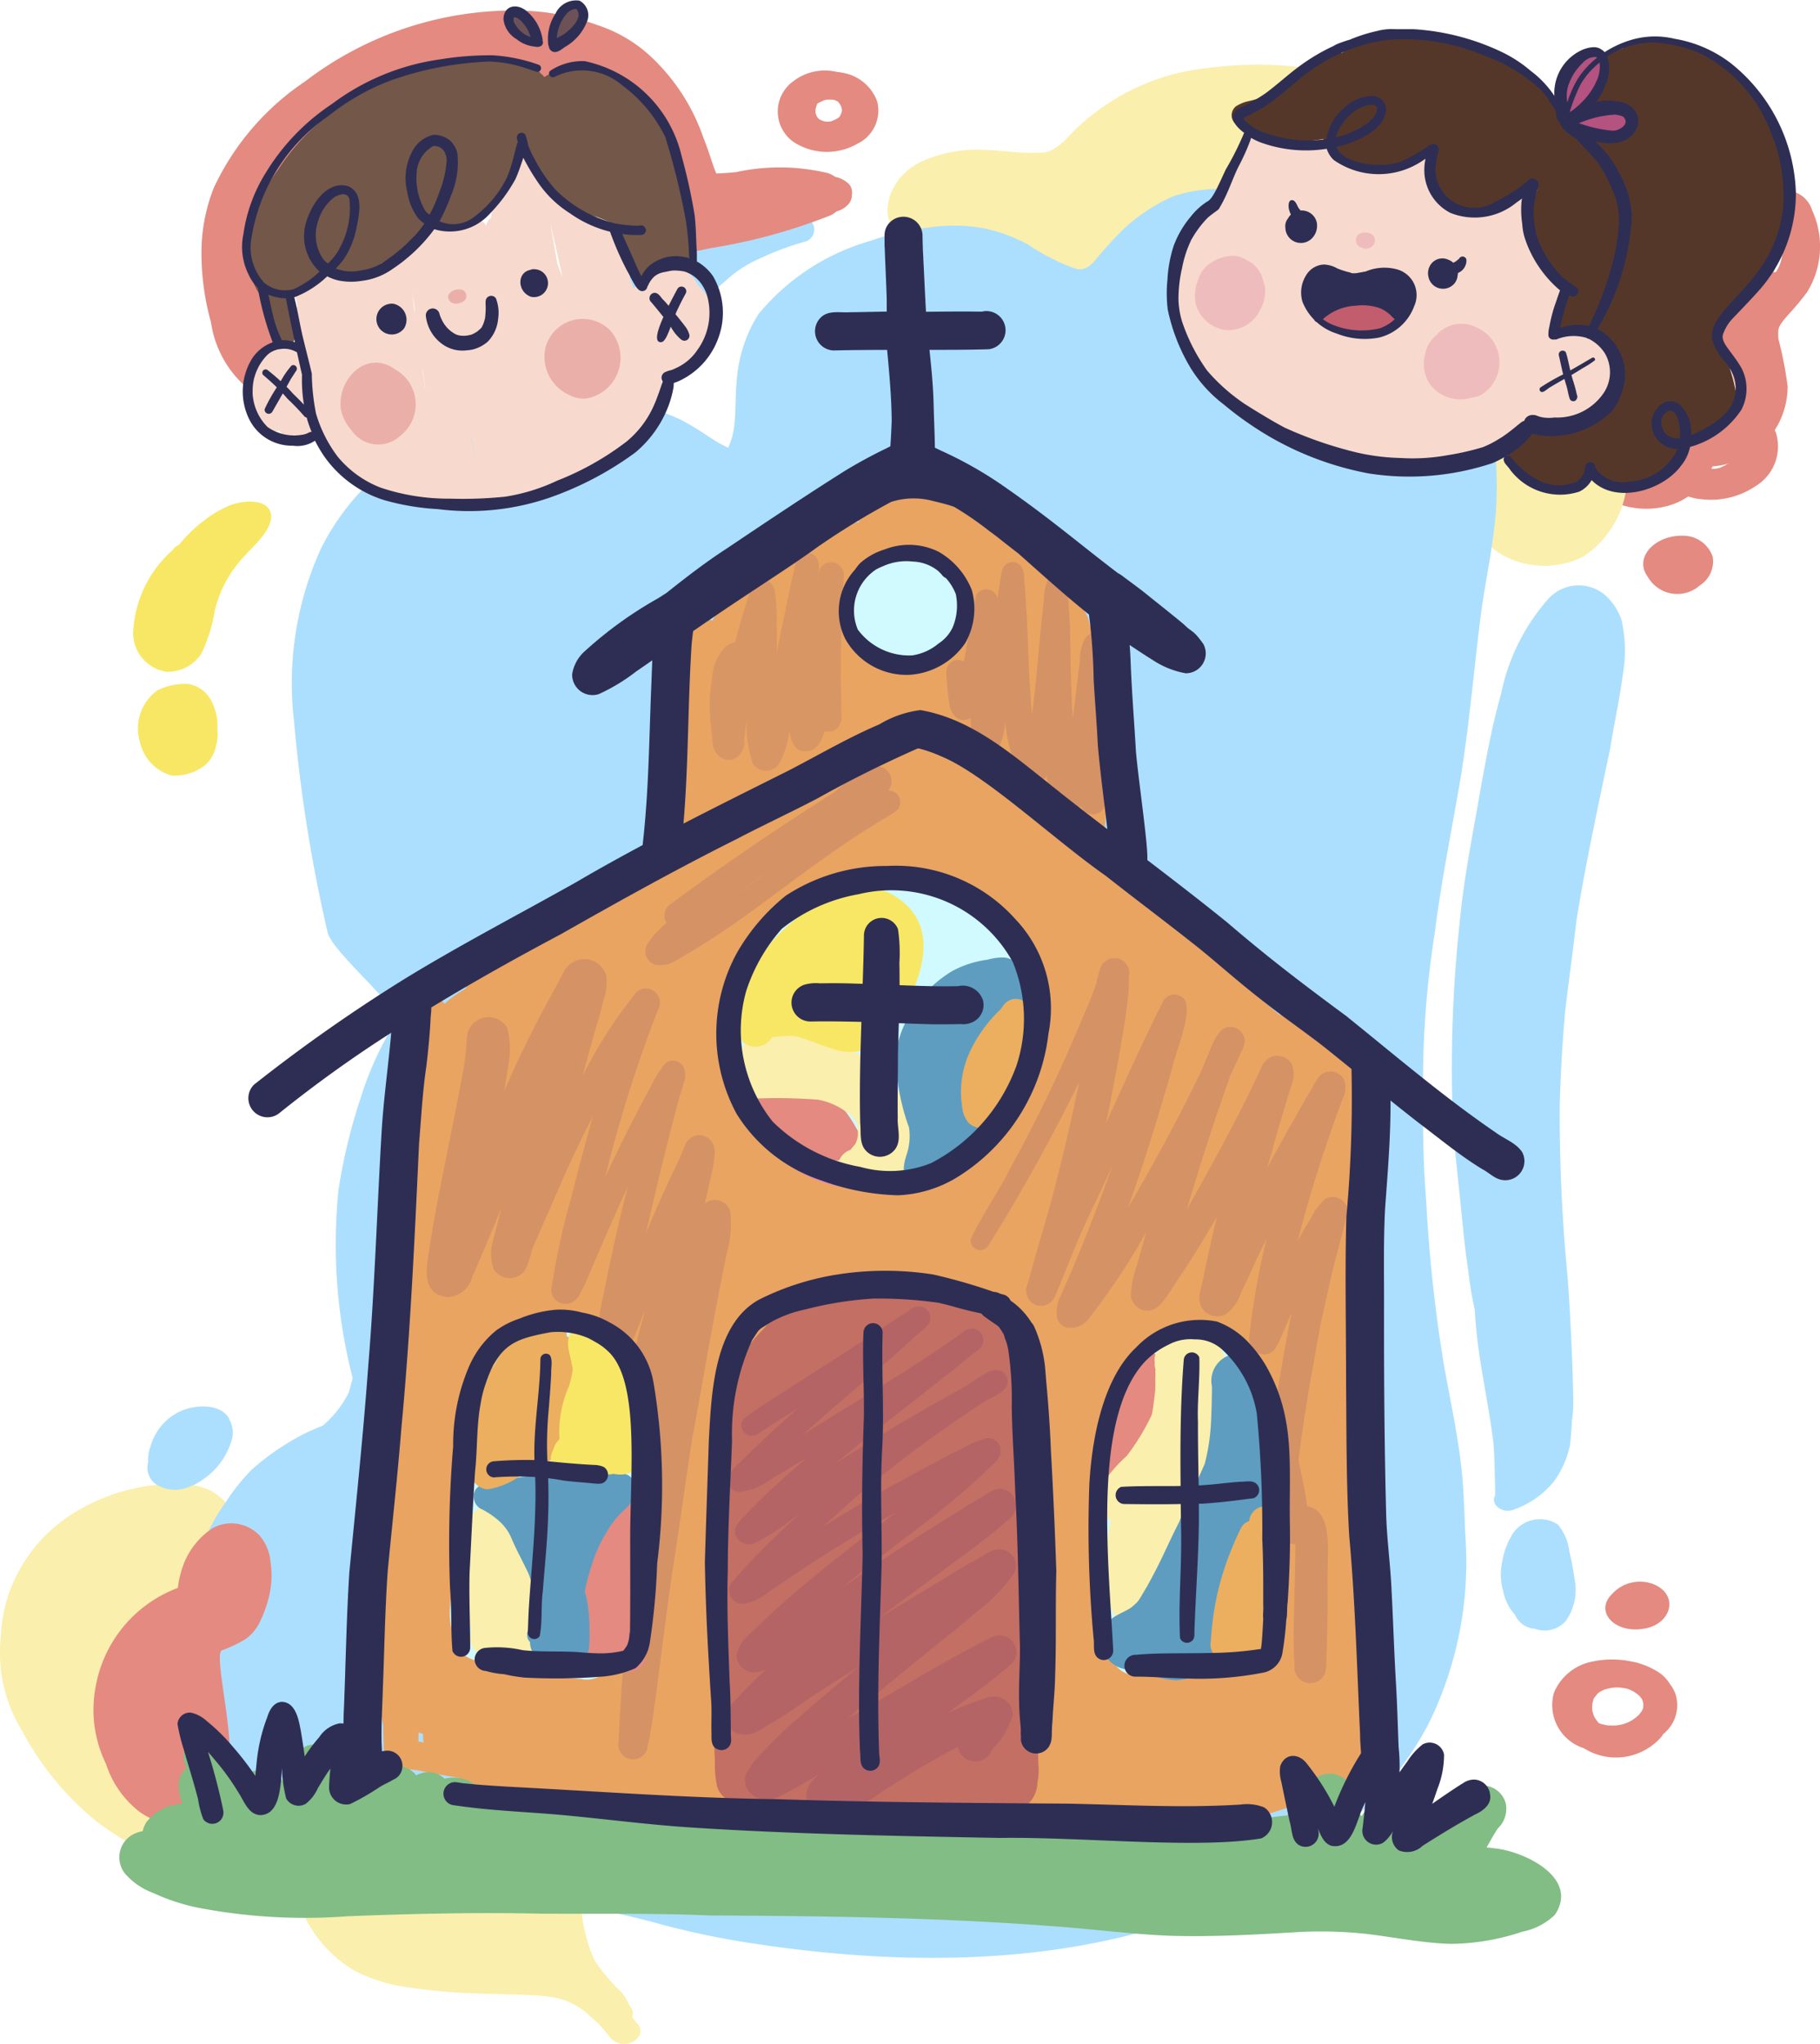 <svg xmlns="http://www.w3.org/2000/svg" width="57.788" height="64.879" viewBox="0 0 57.788 64.879">
  <g id="Group_26" data-name="Group 26" transform="translate(-60.898 -128.805)">
    <path id="Path_42" data-name="Path 42" d="M286.888,159.468c.064-.28.43-.528.913-1.192a2.748,2.748,0,0,0,.158-2.585.889.889,0,0,0-1.671-.092,15.072,15.072,0,0,1-1.262,2.756q-.12.174-.248.343a.594.594,0,0,0,.212.807l.033.016c.05.591.386,1.115.483,1.7a.634.634,0,0,1-.04.359,1.2,1.2,0,0,1-.063.106,1.375,1.375,0,0,1-.137.127c-.032.023-.063.046-.1.067a2.494,2.494,0,0,1-.345.193,2.088,2.088,0,0,1-.456.114,1.843,1.843,0,0,0-.787.135.985.985,0,0,0-.394.732c-.006.026-.014.052-.022.077s-.022.04-.034.059-.042.043-.064.064a1.688,1.688,0,0,1-.766.276c-.074.014-.149.025-.224.036l.158-.021c-.287.058-.622,0-.864.187a.639.639,0,0,0-.039.972,1.585,1.585,0,0,0,.6.342,2.584,2.584,0,0,0,1.615-.031,2.147,2.147,0,0,0,1.25-1.2,2.648,2.648,0,0,0,1.647-.74,2.568,2.568,0,0,0,.738-1.8,11.63,11.63,0,0,0-.292-1.5A1.7,1.7,0,0,1,286.888,159.468Zm.139-2.572c0,.052,0,.1-.009.157a2.359,2.359,0,0,1-.057.265,1.224,1.224,0,0,1-.154.327l-.011,0-.069.014C286.841,157.389,286.942,157.123,287.027,156.9Z" transform="translate(-169.521 -20.205)" fill="#e48a80"/>
    <g id="Group_6" data-name="Group 6" transform="translate(60.898 130.86)">
      <path id="Path_43" data-name="Path 43" d="M63.113,334.394a4.912,4.912,0,0,0-2,2.678,5.075,5.075,0,0,0-.193,1.2,4.744,4.744,0,0,0,.689,2.97,9.313,9.313,0,0,0,2.337,2.846,9.8,9.8,0,0,0,3.679,1.744c.753.179,1.54.25,2.286.448.248.11.108.032.317.207a2.9,2.9,0,0,1,.334.615,4.034,4.034,0,0,0,1.634,1.761,5.293,5.293,0,0,0,1.381.462,18.965,18.965,0,0,0,2.565.242c.636.016,1.943.042,2.092.091a2.216,2.216,0,0,1,1.4.628,2.985,2.985,0,0,1,.529.544c.081.083.132.189.245.247.423.275,1.038-.141.753-.525-.061-.076-.124-.152-.188-.226a.356.356,0,0,0-.078-.364,2.063,2.063,0,0,0-.263-.44,5.636,5.636,0,0,1-.842-.989,3.9,3.9,0,0,1-.216-.551,5.553,5.553,0,0,1-.17-.7,2.884,2.884,0,0,1,.063-1.148,9.145,9.145,0,0,0,.219-1.228,3.427,3.427,0,0,0-.1-.827,1.581,1.581,0,0,0-.545-.959,2.214,2.214,0,0,0-.708-.267,6.949,6.949,0,0,1-1.437-.427,3.285,3.285,0,0,1-.9-.551,12.34,12.34,0,0,0-1.65-1.423,2.39,2.39,0,0,0-2.03-.1,3.79,3.79,0,0,0-1.086.775,1.288,1.288,0,0,1-.618.352,2.574,2.574,0,0,1-.262.056c-.074,0-.149.007-.224.008a1.171,1.171,0,0,1-.383-.042c-.043-.011-.085-.024-.128-.037s-.079-.031-.118-.049a1.772,1.772,0,0,1-.6-.408,3.19,3.19,0,0,1-.646-1.126,7.9,7.9,0,0,1-.2-2.654,11.988,11.988,0,0,1,.292-1.572,1.89,1.89,0,0,0,0-1.271,1.829,1.829,0,0,0-.744-.777,2.2,2.2,0,0,0-.85-.211A6.118,6.118,0,0,0,63.113,334.394Z" transform="translate(-60.898 -288.338)" fill="#faefac"/>
      <path id="Path_44" data-name="Path 44" d="M192.741,137.943a7.134,7.134,0,0,0-3.831,2.206,2.572,2.572,0,0,1-.309.237l-.021.013a.736.736,0,0,1-.385.12c-.64.044-1.28-.076-1.92-.09a4.258,4.258,0,0,0-1.724.3c-1.168.424-1.713,1.815-.781,2.592a4.506,4.506,0,0,0,1.932.649c.785.155,1.536.4,2.3.6.072.052.143.1.213.158.461.358,1.012.776,1.631.348a2.517,2.517,0,0,0,.653-.856,3.652,3.652,0,0,1,.562-.7,3.967,3.967,0,0,1,3-.979,6.5,6.5,0,0,1,1.867.3l.009,0c.052.019.076.026.077.026a12.041,12.041,0,0,1,1.182.469,6.69,6.69,0,0,1,.746.41,8.468,8.468,0,0,1,3.005,3.775,9.036,9.036,0,0,1,.508,2.694c.053.44.133.877.23,1.312a2.8,2.8,0,0,0,.606,1.358,2.554,2.554,0,0,0,1.494.725,2.717,2.717,0,0,0,1.6-.265,3.127,3.127,0,0,0,1.377-2.21,6.245,6.245,0,0,0,.1-2.283,14.661,14.661,0,0,0-.666-2.956,16.25,16.25,0,0,0-.976-2.022c-.39-.654-.924-1.247-1.364-1.881a8.205,8.205,0,0,0-1.326-1.566,15.569,15.569,0,0,0-3.076-1.906,8.161,8.161,0,0,0-2.558-.658,15.581,15.581,0,0,0-1.778-.139A13.982,13.982,0,0,0,192.741,137.943Z" transform="translate(-155.115 -137.73)" fill="#faefac"/>
      <g id="Group_4" data-name="Group 4" transform="translate(3.525 3.95)">
        <path id="Path_45" data-name="Path 45" d="M109.93,155.115a5.688,5.688,0,0,0-1.548,1.014,13.031,13.031,0,0,0-.99,1.093c-.056.049-.127.1-.149.12a1.316,1.316,0,0,1-.153.073c-.022.006-.045.009-.068.013s-.064,0-.1,0l-.063-.01a6.519,6.519,0,0,1-1.52-.766,5.121,5.121,0,0,0-1.493-.539,5.538,5.538,0,0,0-1.743,0,7.723,7.723,0,0,0-1.781.414,7.12,7.12,0,0,0-3.566,2.338,4.579,4.579,0,0,0-.687,2.189c-.041.419-.019.84-.065,1.259a2.212,2.212,0,0,1-.2.781,3.921,3.921,0,0,1-.447-.243c-.305-.2-.607-.4-.927-.577a4.822,4.822,0,0,0-1.758-.538,11.91,11.91,0,0,0-4.518.476,10.216,10.216,0,0,0-2.29.9,7.542,7.542,0,0,0-3.019,3.245,10.321,10.321,0,0,0-.825,5.424,48.093,48.093,0,0,0,1.057,6.663c.075.473,1.322,1.571,1.981,2.373.013.208.006.418.009.627,0,.061,0,.123,0,.184l-.1.16a10.1,10.1,0,0,0-.825,1.924,17.592,17.592,0,0,0-.712,2.949,17.043,17.043,0,0,0,.422,5.851c.011.044.02.087.028.13l-.019.065c-.035.124-.07.248-.1.372a3.355,3.355,0,0,1-.827,1.055c-.16.065-.316.133-.469.2a7.9,7.9,0,0,0-1.789,1.2,6.375,6.375,0,0,0-.82,1.024,5.777,5.777,0,0,0-1.013,2.351,7.157,7.157,0,0,0-.107.727l-.144.188c-.113.042-.223.088-.331.138a4.038,4.038,0,0,0-1.514,1.089,2.6,2.6,0,0,0-.488,2.183,5.405,5.405,0,0,0,2.35,3.624,6.332,6.332,0,0,0,.623.571,5.4,5.4,0,0,0,1.906.863,4.112,4.112,0,0,0,3.466-.84c.21-.139.431-.3.583-.409a.723.723,0,0,0,.1.19,4.959,4.959,0,0,0,1.253.811,6.667,6.667,0,0,0,1.787.8,5.68,5.68,0,0,0,.929.1.967.967,0,0,0,.57-.069c.142.075.324.11.473.174.362.127.725.253,1.095.364.7.182,1.423.313,2.119.511a26.26,26.26,0,0,0,3.214.669c5.06.763,10.662.681,15.179-1.487a15.368,15.368,0,0,0,2.761-1.72,10.475,10.475,0,0,0,3.364-3.763,11.58,11.58,0,0,0,1.183-5.941c-.04-.778-.047-1.558-.144-2.334-.125-1.04-.346-2.07-.534-3.1a47.593,47.593,0,0,1-.569-5.244c-.093-1.156-.111-2.315-.1-3.473a30.459,30.459,0,0,1,.378-5.073c.229-1.8.519-3.113.83-4.976.272-1.691.41-3.393.629-5.089.142-1.1.351-1.924.471-3.191a13.7,13.7,0,0,0-.149-3.131c-.331-1.876-.946-4.243-2.862-5.5a8.864,8.864,0,0,0-2.027-.908,15.334,15.334,0,0,0-3.034-.733A4.663,4.663,0,0,0,109.93,155.115Z" transform="translate(-76.208 -154.886)" fill="#acdffd"/>
        <path id="Path_46" data-name="Path 46" d="M197.483,164.224l-.01,0,.017.006Z" transform="translate(-169.552 -162.072)" fill="#acdffd"/>
      </g>
      <path id="Path_47" data-name="Path 47" d="M82.158,322.927a1.748,1.748,0,0,0-.818,1.048,1.28,1.28,0,0,0-.077.51.653.653,0,0,0,.21.665,1.114,1.114,0,0,0,.871.18,1.949,1.949,0,0,0,.7-.331,2.263,2.263,0,0,0,.87-1.218.822.822,0,0,0-.056-.626.5.5,0,0,0-.058-.118C83.476,322.581,82.621,322.653,82.158,322.927Z" transform="translate(-76.56 -280.117)" fill="#acdffd"/>
      <g id="Group_5" data-name="Group 5" transform="translate(16.771 4.602)">
        <path id="Path_48" data-name="Path 48" d="M139.523,157.845a3.243,3.243,0,0,0-1.282.551,3.721,3.721,0,0,0-.878.851,4.908,4.908,0,0,1-.474.672c-.018.009-.049.023-.083.036a1.682,1.682,0,0,1-.167.038,5.38,5.38,0,0,1-.816.081c-.679.032-1.533-.013-1.979.473a.746.746,0,0,0,.056.844,2.679,2.679,0,0,0,1.173.877.511.511,0,0,0,.451.225l.157-.012.01,0a5.766,5.766,0,0,0,1.121.2,4.354,4.354,0,0,0,.549.013,1.848,1.848,0,0,0,.811.061.726.726,0,0,0,.526-.514c.069-.2.136-.4.2-.6a3.41,3.41,0,0,1,.253-.639,3.269,3.269,0,0,1,.837-1.011,3.771,3.771,0,0,1,1.061-.705,9.191,9.191,0,0,1,1.5-.56.4.4,0,0,0,.1-.705,1.592,1.592,0,0,0-.627-.218,5.139,5.139,0,0,0-.848-.086A8.934,8.934,0,0,0,139.523,157.845Zm-4.608,3.306-.022-.022-.006-.006.006.005a1.461,1.461,0,0,1-.1-.138l-.006-.015a2.48,2.48,0,0,1,.255-.054h.008l.07-.006.108,0a.37.37,0,0,0-.064.166.477.477,0,0,0-.165.146l-.02-.015a.842.842,0,0,1-.067-.064C134.954,161.187,134.984,161.228,134.915,161.151Z" transform="translate(-133.735 -157.719)" fill="#acdffd"/>
        <path id="Path_49" data-name="Path 49" d="M138.763,172.526l.017.015-.017-.016Z" transform="translate(-137.605 -169.117)" fill="#acdffd"/>
      </g>
      <path id="Path_50" data-name="Path 50" d="M264.158,209.913a6.5,6.5,0,0,0-1.5,3.009c-.293,1.031-.48,2.076-.669,3.121-.237,1.369-.514,2.737-.645,4.115a43.374,43.374,0,0,0-.238,5.756c.017.936.124,1.868.221,2.8.092.856.161,1.714.293,2.567a10.8,10.8,0,0,0,.2,1.2c.079,1.491.4,2.711.59,4.2.041.47.044.942.055,1.413a2.662,2.662,0,0,1,0,.294c-.158.276.249.6.619.429a2.866,2.866,0,0,0,1.258-.894,3,3,0,0,0,.5-1.139c.032-.254.051-.51.061-.766a4.175,4.175,0,0,0,.047-.694q-.043-1.924-.179-3.848a53.554,53.554,0,0,1-.252-5.5c.031-1.025.083-2.05.184-3.073.107-.9.232-1.791.334-2.687.216-1.457.7-3.741,1.084-5.551.138-.884.261-1.346.4-2.337a4.448,4.448,0,0,0-.038-1.73,1.83,1.83,0,0,0-.568-.838A1.3,1.3,0,0,0,264.158,209.913Z" transform="translate(-214.994 -192.961)" fill="#acdffd"/>
      <path id="Path_51" data-name="Path 51" d="M268.165,338.8a2.352,2.352,0,0,0-.263.769,1.868,1.868,0,0,0,.027.9,1.612,1.612,0,0,0,.384.782.745.745,0,0,0,.514.423.719.719,0,0,0,.108.013.89.89,0,0,0,1-.261,1.723,1.723,0,0,0,.273-1.281c-.045-.3-.1-.609-.173-.91a1.57,1.57,0,0,0-.371-.858A1.037,1.037,0,0,0,268.165,338.8Z" transform="translate(-220.206 -292.041)" fill="#acdffd"/>
      <path id="Path_52" data-name="Path 52" d="M152.825,352.073a2.763,2.763,0,0,0-1.568,1.11c-.295.343-.581.691-.879,1.032a6.787,6.787,0,0,1-.906.846c-.344.255-.679.518-1.043.755a4.773,4.773,0,0,1-1.265.515,7.9,7.9,0,0,0-2.541.987,4.179,4.179,0,0,0-.336.258.568.568,0,0,0-.153.082.347.347,0,0,0-.087.476c.112.37.7.475,1.139.5a6.544,6.544,0,0,0,1.354-.047c.106,0,.179.006.2.005a9.714,9.714,0,0,0,1.562-.1,5.406,5.406,0,0,0,1.547-.484,5.494,5.494,0,0,0,1.264-1.31c.385-.486.842-.933,1.181-1.44.413-.619.977-1.164,1.4-1.778.211-.347.571-.755.32-1.143A1.251,1.251,0,0,0,152.825,352.073Z" transform="translate(-124.857 -302.696)" fill="#f8e765"/>
      <path id="Path_53" data-name="Path 53" d="M80.6,223.283a1.494,1.494,0,0,0-.556,1.646,1.429,1.429,0,0,0,.993,1.055,1.53,1.53,0,0,0,1.065-.319,1.083,1.083,0,0,0,.359-.629,1.2,1.2,0,0,0,.041-.493,1.689,1.689,0,0,0-.23-.993,1,1,0,0,0-.7-.471A1.983,1.983,0,0,0,80.6,223.283Z" transform="translate(-75.601 -203.424)" fill="#f8e765"/>
      <path id="Path_54" data-name="Path 54" d="M82.331,198.071a3.342,3.342,0,0,0-.807.468,4.506,4.506,0,0,0-.82.787.54.54,0,0,0-.206.172,3.7,3.7,0,0,0-1.246,2.53,1.245,1.245,0,0,0,1.058,1.332,1.28,1.28,0,0,0,1.1-.573,4.96,4.96,0,0,0,.434-1.4,3.841,3.841,0,0,1,1-1.767c.05-.092.906-.8.772-1.294C83.508,197.874,82.789,197.9,82.331,198.071Z" transform="translate(-75.019 -184.089)" fill="#f8e765"/>
      <path id="Path_55" data-name="Path 55" d="M123.384,373.575a1.687,1.687,0,0,0-1.635.414c-.646.69-.125,1.6.838,1.867a1.639,1.639,0,0,0,.764.014l.045,0a1.111,1.111,0,0,0,.92-1.705,1.583,1.583,0,0,0-.64-.487A1.321,1.321,0,0,0,123.384,373.575Z" transform="translate(-107.518 -319.228)" fill="#f8e765"/>
      <path id="Path_56" data-name="Path 56" d="M77.532,338.982a2.414,2.414,0,0,0-1,1.355,2.983,2.983,0,0,0-.114.549,4.113,4.113,0,0,0-2.611,3.139,3.9,3.9,0,0,0,.332,2.455,3.13,3.13,0,0,0,1.044,1.5,1.918,1.918,0,0,0,1.946.221,1.944,1.944,0,0,0,.934-1.512c.089-1.313-.346-2.982-.312-3.67a.777.777,0,0,1,.036-.139,4.309,4.309,0,0,0,.773-.365,1.411,1.411,0,0,0,.48-.591,3.646,3.646,0,0,0,.261-.726,2.825,2.825,0,0,0,.059-1.124,1.477,1.477,0,0,0-.354-.858A1.243,1.243,0,0,0,77.532,338.982Z" transform="translate(-70.77 -292.535)" fill="#e48a80"/>
      <path id="Path_57" data-name="Path 57" d="M172.278,153.545c-.2.6.752.982,1.239.5a.433.433,0,0,0,.143-.324.414.414,0,0,0-.079-.334A.816.816,0,0,0,172.278,153.545Z" transform="translate(-146.612 -149.583)" fill="#e48a80"/>
      <path id="Path_58" data-name="Path 58" d="M168.641,138.9a1.183,1.183,0,0,0,.013,1.923,1.935,1.935,0,0,0,2.026.057,1.166,1.166,0,0,0,.633-1.332,1.413,1.413,0,0,0-1-.9,2.1,2.1,0,0,0-.288-.049h0A1.644,1.644,0,0,0,168.641,138.9Zm1.547.871a.717.717,0,0,1,0,.086.949.949,0,0,1-.053.133c0,.006-.007.013-.012.019s-.018.021-.027.032l-.048.036a1.882,1.882,0,0,1-.193.089l-.063.012c-.034,0-.068,0-.1,0l-.038-.006-.072-.017c-.035-.014-.068-.029-.1-.046-.013-.01-.027-.019-.039-.03a.8.8,0,0,1-.05-.067.867.867,0,0,1-.038-.106.9.9,0,0,1,0-.134,1.114,1.114,0,0,1,.058-.172c.025-.011.048-.024.071-.037-.021.013-.035.022-.02.014.054-.028.109-.055.166-.079l.077-.017a1.8,1.8,0,0,1,.183,0l.064.011c.034.015.067.03.1.048l.005,0,.009.008a.965.965,0,0,1,.075.1c.005.012.012.025.017.037S170.18,139.747,170.188,139.774Z" transform="translate(-143.458 -138.372)" fill="#e48a80"/>
      <path id="Path_59" data-name="Path 59" d="M277.421,357.662a2.987,2.987,0,0,0-1.292,0,1.652,1.652,0,0,0-1.2.988,1.436,1.436,0,0,0,.943,1.756l.053.03a1.91,1.91,0,0,0,2.42-.395.294.294,0,0,0,.047-.078,1.165,1.165,0,0,0,.4-1.262,1.217,1.217,0,0,0-.189-.344,1.244,1.244,0,0,0-.265-.3,2.328,2.328,0,0,0-.679-.335c-.04-.013-.079-.026-.12-.037Zm-.146.864.043.017a.961.961,0,0,1,.332.213.756.756,0,0,1,.073.094.693.693,0,0,1,.034.093l.008.031a.873.873,0,0,1,0,.128l0,.014a.589.589,0,0,1-.021.062c-.005.012-.011.024-.017.036-.03.047-.074.1-.1.134a1.482,1.482,0,0,1-.218.172c-.024.013-.07.038-.118.062l-.07.03a1.128,1.128,0,0,1-.474.074c-.036,0-.073,0-.11,0-.083-.015-.164-.036-.244-.058l-.046-.021a1.773,1.773,0,0,1-.136-.194,1.15,1.15,0,0,1-.063-.2.715.715,0,0,1-.006-.08,1,1,0,0,1,.01-.143,1.072,1.072,0,0,1,.031-.124c0-.013.009-.026.013-.038.038-.055.095-.123.125-.159.02-.017.042-.033.062-.047a1.425,1.425,0,0,1,.159-.078q.078-.023.159-.04a1.14,1.14,0,0,1,.372-.016A1.5,1.5,0,0,1,277.275,358.526Z" transform="translate(-225.589 -306.968)" fill="#e48a80"/>
      <path id="Path_60" data-name="Path 60" d="M282.481,347.269c-.557.561.1,1.25,1.007,1.094.873-.125,1.147-1.059.333-1.407A1.194,1.194,0,0,0,282.481,347.269Z" transform="translate(-231.303 -298.716)" fill="#e48a80"/>
      <path id="Path_61" data-name="Path 61" d="M287.639,203.968h0a1.079,1.079,0,0,0,1.654.277.905.905,0,0,0,.408-.918.991.991,0,0,0-.945-.66C287.905,202.642,287.181,203.337,287.639,203.968Z" transform="translate(-235.322 -187.716)" fill="#e48a80"/>
      <path id="Path_62" data-name="Path 62" d="M290.865,184.008a1.749,1.749,0,0,0-1.714,1.466,1.5,1.5,0,0,0,.151.778,1.591,1.591,0,0,0,1.293.885,2.533,2.533,0,0,0,1.758-.424,1.47,1.47,0,0,0,.631-1.674,1.4,1.4,0,0,0-.783-.812A3.263,3.263,0,0,0,290.865,184.008Zm.732,1.065.055.027a.887.887,0,0,1,.079.062c.014.018.027.035.04.053a1.029,1.029,0,0,1,.057.178.75.75,0,0,1,0,.151,1.121,1.121,0,0,1-.061.2c-.041.06-.1.131-.13.171l-.013.012-.033.024a.616.616,0,0,0-.1.05l-.044.023,0,0-.006,0,0,0a1.821,1.821,0,0,1-.234.117,1.633,1.633,0,0,1-.172.034c-.045,0-.091,0-.136,0-.075-.015-.168-.041-.23-.059a.74.74,0,0,1-.068-.03c-.028-.02-.054-.041-.079-.064l-.014-.015a.863.863,0,0,1-.056-.081c-.013-.027-.027-.055-.038-.083s0-.071,0-.107l0-.023c.027-.124.066-.246.1-.368a.992.992,0,0,0,.058-.218c.03-.023.062-.044.094-.065a1.117,1.117,0,0,1,.122-.062,1.456,1.456,0,0,1,.145-.035h0A1.642,1.642,0,0,1,291.6,185.073Z" transform="translate(-236.593 -173.348)" fill="#e48a80"/>
    </g>
    <g id="Group_15" data-name="Group 15" transform="translate(64.67 135.681)">
      <g id="Group_7" data-name="Group 7" transform="translate(8.176 8.158)">
        <path id="Path_63" data-name="Path 63" d="M212.874,219.694v0Z" transform="translate(-189.829 -213.8)" fill="#e9a462"/>
        <path id="Path_64" data-name="Path 64" d="M144.38,228.154a.454.454,0,0,0-.452-.465c0-.129-.006-.259-.009-.388a.441.441,0,0,0,.525-.424c-.056-1.309-.116-2.618-.094-3.928.031-1.282.078-2.564-.007-3.845.023-.37-.246-.673-.56-.605-.007-.283-.017-.566-.025-.85a.659.659,0,0,0,.16-.285,11.793,11.793,0,0,0-.009-3.774.9.9,0,0,0,.084-.3,1.057,1.057,0,0,0-.431-.781l-.073-.067a1.176,1.176,0,0,0-.112-.163.715.715,0,0,0-.265-.176c-.067-.058-.133-.116-.2-.172a2.155,2.155,0,0,0-1.456-.658l-.126-.111c-1.132-.923-2.034-2.082-3.1-3.071-.748-.671-1.568-1.255-2.353-1.882,0-.186-.016-.373-.034-.559a2.106,2.106,0,0,0,.1-.672q.054-.928.023-1.859a2.039,2.039,0,0,0,0-1.2c-.052-.335-.117-.668-.193-1-.014-.094-.026-.189-.041-.283s-.03-.185-.045-.278c.02-.06.04-.12.062-.178l.019-.043,0,0,0,0a1.026,1.026,0,0,0,.063-.135c-.01.024-.028.061-.044.091.017-.037.035-.073.051-.11l-.006.016a.963.963,0,0,0,.061-.262,1.07,1.07,0,0,0-.455-.819.954.954,0,0,0-.173-.472.675.675,0,0,0-.294-.25l-.024-.074c-.235-.656-.64-1.926-1.512-1.746a4,4,0,0,0-2.271-1.658c-.145.005-.309.013-.484.017a.7.7,0,0,0-.1-.045c-1.048-.583-2.5-1.069-2.717.3a.864.864,0,0,0,.271.652,1.561,1.561,0,0,0-.956.315c-.367.225-.728.461-1.085.7-.246.155-.491.313-.732.476s-.449.331-.664.509l-.052.038c-.361.312-.994.621-1.176,1.081h-.015a.76.76,0,0,0-.9.3,1.313,1.313,0,0,0-.137.643c-.024.366-.039.733-.06,1.1q-.022.413-.043.827c-.128,1.023-.227,2.05-.313,3.077-.05.6-.092,1.192-.12,1.79,0,.112-.01.235-.018.361q-.977.473-1.949.959a.411.411,0,0,0-.113-.019.763.763,0,0,0-.229.056v0l-.025.014a1.716,1.716,0,0,0-.242.135c-.57.32-1.127.664-1.685,1.006-.5.265-.991.533-1.481.809a.727.727,0,0,0-.479.419.46.46,0,0,0-.017.191l-.139.093a2.557,2.557,0,0,0-.544.408.453.453,0,0,0-.784.06,10.78,10.78,0,0,0-.171,1.57c0,.029,0,.058-.007.087q-.089.158-.171.319a.787.787,0,0,0-.078.767.419.419,0,0,0,.145.159q-.074.921-.137,1.842c-.264,2.538-.347,5.092-.38,7.644q0,.931.015,1.862l-.006.067a.446.446,0,0,0-.589.411c.067,1.348.15,2.694.21,4.042-.067.9-.119,1.807-.134,2.713a6.1,6.1,0,0,0,.135,1.358c0,.313.013.625.032.938.144.516.808.419,1.224.523.114.03.62.12,1.162.21.615.867,3.284,1.211,4.053,1.286a76.513,76.513,0,0,0,7.915.059c.124.012.248.025.371.036a.95.95,0,0,0,.744.161c.23-.021.46-.041.69-.061,1.2.062,2.4.071,3.6.045a41.683,41.683,0,0,0,5.368.249,7.251,7.251,0,0,0,2.289-.215,2.375,2.375,0,0,0,.664-.421l.016-.006c.292-.089.582-.184.871-.28a.459.459,0,0,0,.679.07,2.356,2.356,0,0,0,.467-.389.654.654,0,0,0,.3-.109.379.379,0,0,0,.048-.038.46.46,0,0,0,.565-.424c.006-.5.007-1,0-1.5.029-.137.055-.274.079-.408A33.784,33.784,0,0,0,144.38,228.154Zm-30.251,6.192c0-.033,0-.066,0-.1,0-.063,0-.125,0-.188a.961.961,0,0,0,.149.047.772.772,0,0,0,.018.27Zm9.68.277c.015-.06.028-.12.04-.18a1.047,1.047,0,0,0,.048.191Zm2.736-.149.033-.027.149-.005.012.013c.011.011.023.02.034.03Zm2.87-21.5c.021-.159.042-.319.064-.477,0,.143,0,.286.006.43C129.461,212.938,129.437,212.953,129.415,212.97Zm1.477-13.731q-.039.281-.071.563c-.01.036-.019.072-.028.109a1.133,1.133,0,0,0-.814.163l-.084,0a1.63,1.63,0,0,0-.461-.788.845.845,0,0,0-1.131,0c-.009.009-.018.019-.026.029a1.094,1.094,0,0,0-.327-.5l-.008-.006c0-.012-.008-.025-.012-.038a1.054,1.054,0,0,0-.262-.337l.018.015c-.027-.026-.054-.051-.082-.075a1.673,1.673,0,0,0,.081-.662c.728-.447,1.467-.874,2.226-1.266.386.588.8,1.157,1.244,1.705A4.249,4.249,0,0,0,130.891,199.24Z" transform="translate(-112.79 -194.098)" fill="#e9a462"/>
      </g>
      <path id="Path_65" data-name="Path 65" d="M181.609,206.243a1.808,1.808,0,0,0-.957-.971,1.874,1.874,0,0,0-2.352.9,2.037,2.037,0,0,0-.079.682c0,.008,0,.015,0,.024a1.92,1.92,0,0,0,.773,1.524,1.214,1.214,0,0,0,.693.164,1.77,1.77,0,0,0,1.636-.789c.016-.031.029-.064.044-.1a1.185,1.185,0,0,0,.115-.138A1.371,1.371,0,0,0,181.609,206.243Z" transform="translate(-154.976 -194.465)" fill="#d0faff"/>
      <g id="Group_8" data-name="Group 8" transform="translate(19.272 21.377)">
        <path id="Path_66" data-name="Path 66" d="M179.906,282.355l0,0-.041-.02Z" transform="translate(-175.521 -275.239)" fill="#e488b3"/>
        <path id="Path_67" data-name="Path 67" d="M168.484,252.578c-.249-.185-.474-.471-.8-.513a.832.832,0,0,0-.149-.014,4.028,4.028,0,0,0-3.231-.341,5.615,5.615,0,0,0-2.8,2.339,3.9,3.9,0,0,0-.528,2.014,5.19,5.19,0,0,0,.3,1.941,5.593,5.593,0,0,0,1.293,1.923,4.4,4.4,0,0,0,2.248,1.038,4.678,4.678,0,0,0,3.729-1.3,5.35,5.35,0,0,0,1.612-3.626A4.238,4.238,0,0,0,168.484,252.578Zm-.276,4.161c-.4,1.087-.58,1.432-1.426,1.92a1.882,1.882,0,0,1-1.053.091c.062.008-.181-.056-.356-.123.019.01.021.011,0,0a.758.758,0,0,1-.129-.06c.029.012.064.028.093.042l-.025-.013a3.648,3.648,0,0,1-.572-.368,2.994,2.994,0,0,1-1.007-2.525,2.676,2.676,0,0,1,1.442-2.127,2.1,2.1,0,0,1,1.151.076,1.616,1.616,0,0,1,.7.314c.217.154.45.358.736.277a.52.52,0,0,0,.124-.044c.013.015.027.03.039.046A2.39,2.39,0,0,1,168.207,256.739Z" transform="translate(-160.982 -251.509)" fill="#e488b3"/>
      </g>
      <path id="Path_68" data-name="Path 68" d="M171.21,255.551a5.4,5.4,0,0,0-.141-1.149,3.971,3.971,0,0,0-2.891-3.578l-.01,0a.782.782,0,0,0-.791.1,4.582,4.582,0,0,0-2.561.182,4.715,4.715,0,0,0-1.839,7.325,4.858,4.858,0,0,0,1.134.973c.117.141.239.277.368.405a2.629,2.629,0,0,0,2.08.483,4.763,4.763,0,0,0,3.677-2.14,3.607,3.607,0,0,0,.739-1.269c.04-.171.073-.344.1-.518A1.979,1.979,0,0,0,171.21,255.551Z" transform="translate(-142.43 -229.555)" fill="#d0faff"/>
      <g id="Group_9" data-name="Group 9" transform="translate(10.523 35.127)">
        <path id="Path_69" data-name="Path 69" d="M135.691,359.667a.658.658,0,0,0,.115.018Z" transform="translate(-132.765 -348.514)" fill="#d0faff"/>
        <path id="Path_70" data-name="Path 70" d="M128.925,318.659c0-.039-.009-.072-.012-.1,0-.046-.009-.092-.011-.139-.022-1.037.086-2.073.078-3.111a3.678,3.678,0,0,0-.484-2.3h0a.871.871,0,0,0-.153-.449.638.638,0,0,0-.149-.162,2.48,2.48,0,0,0-.212-.3,2.214,2.214,0,0,0-.413-.4,1.822,1.822,0,0,0-1.693-.408,2.506,2.506,0,0,0-1.512,1.314,10.577,10.577,0,0,0-.849,4.591,9.422,9.422,0,0,0,.071,1.827.735.735,0,0,0-.323.247,1.633,1.633,0,0,0-.278.9,2.333,2.333,0,0,0,.335,1.491.9.9,0,0,0,.641.289.749.749,0,0,0,1.061.149c.035,0,.067,0,.092.008.053,0,.105.012.158.018a1.242,1.242,0,0,0,.132.1,1.438,1.438,0,0,0,.506.158c-.059-.012-.1-.024-.028-.006.415.073.835.115,1.256.146a.9.9,0,0,0,1.02-.565.713.713,0,0,0,.38-.3.751.751,0,0,0,.061-.68,1.642,1.642,0,0,1-.051-.341,2.211,2.211,0,0,0,.184-.7.683.683,0,0,0,.269-.373A2.384,2.384,0,0,0,128.925,318.659Z" transform="translate(-122.984 -311.227)" fill="#d0faff"/>
      </g>
      <path id="Path_71" data-name="Path 71" d="M217.9,321.652c.018-.038.039-.074.055-.114a8.992,8.992,0,0,0,.214-1.4,17.741,17.741,0,0,0,0-4.528,5.768,5.768,0,0,0-.393-1.313,2.57,2.57,0,0,0-.164-.367,1.266,1.266,0,0,0-.777-.993.83.83,0,0,0-.423-.042.932.932,0,0,0-.1-.012,1.261,1.261,0,0,0-2.033.434,4.8,4.8,0,0,0-.216.474.63.63,0,0,0-.073.023c-.744.262-.816,2.119-.9,2.5a14.793,14.793,0,0,0-.013,3.809c.031.276.069.55.109.824,0,.062,0,.123-.006.185-.006.428-.012.857.007,1.285a.976.976,0,0,0,.245.747.753.753,0,0,0,1.137-.047.764.764,0,0,0,.365.108c.106-.008.214-.019.328-.031a5.441,5.441,0,0,0,.6.064c.114.005.233.011.351.01a.789.789,0,0,0,.284-.018,1.121,1.121,0,0,0,.386-.121,1.968,1.968,0,0,0,.777-.087A.755.755,0,0,0,217.9,321.652Z" transform="translate(-181.717 -277.107)" fill="#d0faff"/>
      <path id="Path_72" data-name="Path 72" d="M169.072,321.559c-.013-.444-.03-.889-.047-1.333-.058-1.147-.106-2.3-.251-3.439.008-.151.014-.3.022-.453a23.882,23.882,0,0,0-.335-7.23c-.372-1.4-1.093-2.461-2.646-2.571a13.118,13.118,0,0,0-2.938.049,4.784,4.784,0,0,0-1.4.321,3,3,0,0,0-1.146.866,4.025,4.025,0,0,0-.7.9,8.211,8.211,0,0,0-.666,2.842c-.062.649-.147,1.295-.2,1.944-.042.775-.065,1.552-.129,2.326a34.56,34.56,0,0,0,.109,4.575c.023.379.042.759.059,1.139a2.957,2.957,0,0,0,.075.8.709.709,0,0,0,.763.477.864.864,0,0,0,.218.109c.865.125.923.173,1.967.275,1.126.12,2.259.148,3.39.16a11.068,11.068,0,0,0,1.641-.09,2.355,2.355,0,0,0,.985-.311.761.761,0,0,0,.915-.1.945.945,0,0,0,.284-.665A1.876,1.876,0,0,0,169.072,321.559Z" transform="translate(-139.875 -272.44)" fill="#c46f63"/>
      <path id="Path_73" data-name="Path 73" d="M129.387,269.033a.5.5,0,0,0-.809-.253c.073-.32.149-.656.2-.888a2.823,2.823,0,0,0,.1-.558.688.688,0,0,0-.08-.526.474.474,0,0,0-.668-.11c-.166.1-.2.312-.28.479-.115.279-.1.217-.372.8s-.527,1.159-.766,1.749c.312-1.4.677-2.884.959-3.948.068-.3.171-.582.252-.874a.584.584,0,0,0-.04-.5.39.39,0,0,0-.549-.09,3.6,3.6,0,0,0-.478.769c-.5.9-.995,1.9-1.44,2.857a42.884,42.884,0,0,1,1.677-5.315.447.447,0,0,0-.68-.563,14.766,14.766,0,0,0-1.669,2.575c-.015.026-.029.053-.044.079.157-.575.315-1.15.48-1.723a6.3,6.3,0,0,0,.209-.824l-.033.194a1.986,1.986,0,0,0,.1-.8.726.726,0,0,0-1.329-.187c-.384.737-.78,1.392-1.292,2.475-.157.3-.377.786-.626,1.361.038-.232.075-.464.109-.7a2.82,2.82,0,0,0-.005-1.3.688.688,0,0,0-1.288.308v0a8.269,8.269,0,0,1-.113,1.02c-.228,1.232-.483,2.459-.726,3.689-.137.684-.261,1.37-.363,2.06-.1.588-.22,1.378.587,1.456a.845.845,0,0,0,.784-.634c.32-.731.627-1.468.932-2.206q-.132.518-.265,1.036c.007-.035.011-.051,0,0a1.52,1.52,0,0,0,.008.9.59.59,0,0,0,1.09-.154,3.039,3.039,0,0,0,.131-.441l.029-.072q.362-.823.72-1.647c.432-.994.735-1.651,1.193-2.534-.252.877-.481,1.76-.708,2.644a23.156,23.156,0,0,0-.624,2.911.459.459,0,0,0,.676.358.6.6,0,0,0,.252-.288c.026-.049.142-.282.172-.345.454-1.063.877-2.046,1.33-3.017l-.2.8q-.3,1.262-.551,2.537a6.356,6.356,0,0,0-.185,1.688.489.489,0,0,0,.635.37c.358-.158.476-.584.623-.915.074-.189.146-.375.218-.559l-.04.181a19.5,19.5,0,0,0-.637,3.313c.01-.254.015-.342-.029-.038-.049.288-.045.678.273.8a.46.46,0,0,0,.389.014.716.716,0,0,0,.288-.229,74.549,74.549,0,0,0-1.07,9.592.513.513,0,0,0,0,.059.315.315,0,0,0-.011.067.469.469,0,1,0,.938.032c.185-.7.52-3.84.815-5.736.217-1.362.393-2.731.608-4.094.133-.64.453-2.529.645-3.547.143-.763.29-1.525.45-2.284A3.311,3.311,0,0,0,129.387,269.033Z" transform="translate(-109.973 -237.447)" fill="#541e80" opacity="0.129" style="mix-blend-mode: multiply;isolation: isolate"/>
      <g id="Group_10" data-name="Group 10" transform="translate(19.317 34.579)">
        <path id="Path_74" data-name="Path 74" d="M162.109,363.215l-.05.058.018-.021Z" transform="translate(-161.856 -350.697)" fill="#541e80"/>
        <path id="Path_75" data-name="Path 75" d="M170.006,321.365c-.037-.03.05.042.074.062a.732.732,0,0,0-.249-.157.745.745,0,0,0-.5.05c-.243.073-.478.171-.715.259-.154.066-.306.135-.458.207.667-.485,1.266-.9,2.051-1.577a.531.531,0,0,0-.615-.847c-1.576.771-3.058,1.725-4.588,2.585q.909-.782,1.836-1.543c.76-.614,1.527-1.221,2.271-1.856a5.42,5.42,0,0,0,1.136-1.155.511.511,0,0,0-.417-.812c-.248-.014-.446.164-.657.267-.364.2-.721.416-1.075.635-.7.426-1.4.846-2.093,1.27.675-.511,1.358-1.014,2.037-1.519.7-.52,1.417-1.018,2.061-1.6a.538.538,0,0,0-.169-.972c-.279-.058-.508.174-.741.292-.509.3-1.008.62-1.509.935-.875.538-1.876,1.227-2.846,1.892.731-.6,1.478-1.173,2.223-1.751a24.382,24.382,0,0,0,2.688-2.277c.08-.2.108-.073.1-.4a.3.3,0,0,0-.067-.138.394.394,0,0,0-.415-.157,3.2,3.2,0,0,0-.7.3c-.544.267-1.078.553-1.608.846q-1.441.777-2.828,1.647c.463-.432.934-.855,1.418-1.263a42.691,42.691,0,0,1,3.658-2.677l.256-.142a1.789,1.789,0,0,0,.436-.291.365.365,0,0,0-.169-.579c-.252-.065-.486.12-.692.241-.121.078-.241.159-.362.239l-.13.073c-1.367.757-2.717,1.55-4.029,2.4q.391-.326.786-.645c.927-.75,1.873-1.476,2.808-2.216.255-.2.554-.453.767-.622a1.118,1.118,0,0,0,.2-.155l.014-.01,0,0a.407.407,0,0,0,.121-.257.376.376,0,0,0-.358-.384c-.294.038-.194.073-.334.148l-.036.029c-1.126.8-2.3,1.525-3.475,2.249l-1.539.947c.391-.346.786-.688,1.179-1.031.777-.662,1.557-1.321,2.311-2.01.168-.178.412-.3.533-.512a.369.369,0,0,0-.319-.522.528.528,0,0,0-.327.135q-.326.212-.65.428c-.775.508-1.551,1.015-2.333,1.513-.752.5-1.545.953-2.265,1.49a.335.335,0,0,0,.416.508c.435-.286.875-.565,1.316-.842-.631.558-1.253,1.126-1.849,1.723a1.1,1.1,0,0,0-.381.572.351.351,0,0,0,.363.361,1.927,1.927,0,0,0,.98-.385c.384-.228.766-.46,1.149-.69-.4.347-.8.7-1.192,1.065-.271.259-.535.527-.8.795-.136.156-.326.336-.271.562a.467.467,0,0,0,.589.3,7.2,7.2,0,0,0,1.163-.731l.262-.182-.11.1a22.6,22.6,0,0,0-2.048,2.083.435.435,0,0,0,.416.641,1.9,1.9,0,0,0,.837-.41c.96-.651,1.927-1.293,2.926-1.882q.537-.313,1.079-.619c-.726.558-1.455,1.113-2.169,1.685s-1.39,1.139-2.042,1.757c-.321.346-.805.623-.861,1.131a.558.558,0,0,0,.548.514,1.092,1.092,0,0,0,.4-.1c-.228.207-.453.419-.666.642-.093.087-.394.425-.381.408a.668.668,0,0,0-.2.45c.026.583.507.7.977.465a18.62,18.62,0,0,0,1.623-1.037c.446-.3.985-.64,1.563-.994-.668.547-1.329,1.1-1.974,1.676a12.565,12.565,0,0,0-1.066,1.026,2.625,2.625,0,0,0-.527.7c-.176.635.542.984,1.061.7.261-.115.74-.392,1.258-.7-.055.051-.11.1-.165.153-.6.658.043,1.292.8,1.107a4.691,4.691,0,0,0,1.359-.7c.694-.452,1.4-.887,2.13-1.28l.283-.152a.569.569,0,0,0,.824.4.621.621,0,0,0,.248-.272.91.91,0,0,1,.08-.114,2.4,2.4,0,0,0,.592-1.02A.535.535,0,0,0,170.006,321.365Z" transform="translate(-161.177 -308.85)" fill="#541e80" opacity="0.129" style="mix-blend-mode: multiply;isolation: isolate"/>
      </g>
      <path id="Path_76" data-name="Path 76" d="M205.885,272.4c.152-.638.271-1.289.511-2.186.088-.358.2-.71.267-1.073.032-.171.093-.369-.037-.515a.467.467,0,0,0-.609-.118,1.853,1.853,0,0,0-.446.593c-.149.242-.291.488-.429.736a44.044,44.044,0,0,1,1.441-4.543.7.7,0,0,0,.024-.582.487.487,0,0,0-.832-.029c-.5.844-1.062,1.846-1.6,2.84.263-.954.529-1.866.759-2.6a.933.933,0,0,0,.023-.684.532.532,0,0,0-.712-.213.72.72,0,0,0-.3.4c-.194.432-.152.317-.274.587-.392.807-1.256,2.44-2.056,3.837.433-1.431.881-2.856,1.39-4.261q.169-.365.337-.73c.07-.162.172-.347.085-.522a.452.452,0,0,0-.726-.171,2.113,2.113,0,0,0-.354.651c-.089.2-.176.41-.261.621-.645,1.344-1.484,2.91-2.342,4.366.536-1.471.987-2.972,1.421-4.477.091-.482.731-1.911.314-2.216a.4.4,0,0,0-.608.122c-.585,1.15-1.2,2.515-1.814,3.872.133-.645.254-1.294.377-1.941.107-.634.23-1.266.3-1.906a4.092,4.092,0,0,0,.046-.682c0-.024,0-.071,0-.141a.41.41,0,0,0,0-.218.472.472,0,0,0-.782-.227c-.094.043-.2.412-.192.443a.749.749,0,0,0-.054.218c-.159.488-.38.954-.574,1.43-.658,1.546-1.319,2.912-2.2,4.526-.374.738-.866,1.426-1.216,2.171a.305.305,0,0,0,.557.214,58.406,58.406,0,0,0,2.89-5.21c-.315,1.521-.67,3.035-1.1,4.528-.164.539-.317,1.081-.466,1.624-.023.1-.062.191-.081.288a.439.439,0,0,0-.04.252.473.473,0,0,0,.579.415c.294-.064.362-.371.469-.61.158-.382.309-.766.468-1.147.265-.69.57-1.272,1.131-2.481l.093-.2c-.488,1.37-1.02,2.724-1.61,4.055a1.242,1.242,0,0,0-.157.755c.123.462.661.4.948.127a21.156,21.156,0,0,0,1.9-2.849c-.105.362-.21.724-.309,1.088a3.112,3.112,0,0,0-.192.928.537.537,0,0,0,.512.5c.38,0,.569-.376.762-.646.2-.32.418-.634.624-.954.263-.414.55-.89.842-1.389l-.032.128c-.135.554-.257,1.111-.377,1.668-.04.366-.288.8-.049,1.137a.577.577,0,0,0,.755.156,1.4,1.4,0,0,0,.456-.647c.19-.4.318-.7.622-1.338.067-.137.136-.272.2-.408-.172.7-.316,1.408-.421,2.124-.049.292-.082.586-.119.879,0,.023-.008.047-.012.069a.585.585,0,0,0,.049.314.447.447,0,0,0,.621.245c.155-.082.218-.257.3-.4.135-.319.254-.6.368-.865l0,.01c-.293,1.521-.544,3.052-.765,4.585.015.422.159.8.142.894.053.668-.022.6.057,1.18a.663.663,0,0,0,.693.666c.007.316-.014.738-.019,1.128-.012.933-.081,1.872,0,2.8l-.013-.134c0,.036,0,.072,0,.108a.505.505,0,0,0,.844.384.516.516,0,0,0,.159-.35.332.332,0,0,0,0-.085c.017-.133.007-.276.018-.407.03-.686.029-1.372.034-2.058-.052-.9.254-2.447-.653-2.583-.046-.423-.142-.841-.274-1.464C205.383,275.088,205.6,273.97,205.885,272.4Z" transform="translate(-167.71 -237.325)" fill="#541e80" opacity="0.129" style="mix-blend-mode: multiply;isolation: isolate"/>
      <path id="Path_77" data-name="Path 77" d="M157.731,235.243a.342.342,0,0,0-.126-.014.471.471,0,0,0-.328-.77,3.849,3.849,0,0,0-1.37.812c-1.794,1.139-3.556,2.331-5.261,3.6a.429.429,0,0,0-.078.555,3.016,3.016,0,0,0-.629.7.461.461,0,0,0,.26.631.927.927,0,0,0,.614-.105c2.148-1.207,3.545-2.487,5.49-3.785q.616-.419,1.258-.8a1.526,1.526,0,0,0,.342-.233A.371.371,0,0,0,157.731,235.243Zm-3.89,2.512c-.388.29-.766.573-1.12.834C153.1,238.3,153.466,238.023,153.841,237.755Z" transform="translate(-133.176 -217.008)" fill="#541e80" opacity="0.129" style="mix-blend-mode: multiply;isolation: isolate"/>
      <g id="Group_11" data-name="Group 11" transform="translate(18.765 10.682)">
        <path id="Path_78" data-name="Path 78" d="M162.958,209.975c-.005-.52-.009-.4-.021-.934.006-1.043.025-2.192.08-3.029.006-.084.012-.168.018-.252h0a.405.405,0,0,0-.677-.308.413.413,0,0,0-.128.28h0c-.007.06-.015.12-.023.18.006-.079.011-.134.014-.172.068-.341.012-.735-.431-.675-.213.045-.29.261-.32.453-.049.22-.1.44-.146.66-.146.68-.283,1.361-.419,2.042,0-.333.005-.666-.008-1,.022.254,0-.388-.011-.515a3.585,3.585,0,0,0-.032-.357.492.492,0,0,0-.2-.388c-.534-.273-.624.431-.746.784-.116.38-.229.761-.333,1.145a.706.706,0,0,0-.323.165,1.532,1.532,0,0,0-.395.925,5.194,5.194,0,0,0-.063,1.366.168.168,0,0,0,.008.075.035.035,0,0,1,0-.008c.019.208.039.416.062.623,0,.444.459.789.84.459a.683.683,0,0,0,.165-.556c0,.017.006.025.006.006q.036-.307.073-.613a3.961,3.961,0,0,0,.19,1.4.5.5,0,0,0,.83.036,2.85,2.85,0,0,0,.336-1.061c.049.334.176.685.565.646.308-.038.46-.315.552-.64a.421.421,0,0,0,.477-.183C163.019,210.265,162.946,210.373,162.958,209.975Z" transform="translate(-158.778 -205.059)" fill="#541e80" opacity="0.102" style="mix-blend-mode: multiply;isolation: isolate"/>
        <path id="Path_79" data-name="Path 79" d="M158.837,227.788l0,.042C158.839,227.787,158.839,227.748,158.837,227.788Z" transform="translate(-158.823 -222.542)" fill="#541e80"/>
        <path id="Path_80" data-name="Path 80" d="M158.863,228.095c0-.023,0-.046-.007-.069A.4.4,0,0,0,158.863,228.095Z" transform="translate(-158.838 -222.738)" fill="#541e80" opacity="0.129" style="mix-blend-mode: multiply;isolation: isolate"/>
      </g>
      <path id="Path_81" data-name="Path 81" d="M196.4,213.138c-.01-.742-.041-1.226-.013-2.136,0-.566.006-1.131-.009-1.7-.013-.236-.02-.233-.021-.324a.463.463,0,0,0-.064-.292.31.31,0,0,0-.323-.123.349.349,0,0,0-.228.2,1.354,1.354,0,0,0-.143.637c-.09.721-.156,1.315-.227,1.862-.06-.908-.066-1.919-.091-2.956-.017-.3-.033-.607-.059-.91-.021-.242,0-.62-.311-.664a.324.324,0,0,0-.35.176,1.722,1.722,0,0,0-.107.585c-.075.708-.127,1.228-.174,1.734-.048.589-.121,1.273-.2,1.911-.072-.665-.122-1.94-.132-2.3-.024-.6-.057-1.193-.1-1.788-.035-.246.02-.6-.246-.731a.34.34,0,0,0-.428.133.78.78,0,0,0-.077.271c-.045.252-.085.51-.122.77,0-.022,0-.044,0-.066a.364.364,0,0,0-.66-.1c-.164.517-.242,1.341-.4,2.121a.372.372,0,0,0-.557.3,7.987,7.987,0,0,0,.089,1,.737.737,0,0,0,.249.5.4.4,0,0,0,.433-.009,3.514,3.514,0,0,0,.143.97.423.423,0,0,0,.712.059,2.241,2.241,0,0,0,.242-.947,4.852,4.852,0,0,0,.128.8,3.463,3.463,0,0,0,.25.7,1.144,1.144,0,0,0,.313.482.418.418,0,0,0,.6-.2c.006-.016.011-.035.016-.052.081.561.241,1.009.556,1.093a.572.572,0,0,0,.554-.093c.042.12.137.212.359.25C196.592,214.275,196.368,213.534,196.4,213.138Z" transform="translate(-165.082 -195.326)" fill="#541e80" opacity="0.129" style="mix-blend-mode: multiply;isolation: isolate"/>
      <path id="Path_82" data-name="Path 82" d="M120.97,371.45c-.086-.013-.172-.021-.258-.029.06-.11.135-.243.234-.415.038-.061.076-.122.115-.183a.862.862,0,0,0,.259-.792.764.764,0,0,0-.909-.558,1.011,1.011,0,0,0-.509.371,4.259,4.259,0,0,1-1.02.74.831.831,0,0,0-.478-.34.766.766,0,0,0-1.1-.532,1.162,1.162,0,0,0-.423.5c-.045.071-.093.141-.139.212a.886.886,0,0,0-.361-.212.79.79,0,0,0,.083-.56.762.762,0,0,0-1.306-.318,2.185,2.185,0,0,0-.2.185,2.487,2.487,0,0,0-.572.885c-.434.041-.868.116-1.3.145-.381.028-1.613.138-2.189.2-1.14.073-2.279.225-3.423.193-1.686-.082-3.361-.3-5.05-.337a58.251,58.251,0,0,0-6.919-.073c-2.336-.232-3.82-.6-5.656-.851a9.59,9.59,0,0,0-1.135-.088.786.786,0,0,0-.347-.3,1.243,1.243,0,0,0-.743-.054.744.744,0,0,0-.752-.169.833.833,0,0,0-.152.063c-.014-.019-.027-.038-.043-.056a.771.771,0,0,0-.99-.11,1.219,1.219,0,0,0-.227.223.861.861,0,0,0-1.041-.21,1.073,1.073,0,0,0-.148.1c-.005-.077-.009-.153-.017-.23a.739.739,0,0,0-1.07-.623,1.053,1.053,0,0,0-.466.706c-.053.163-.1.328-.148.493a1.043,1.043,0,0,0-.524-.424.873.873,0,0,0-.776.14c-.093-.154-.187-.307-.283-.459a2.939,2.939,0,0,0-.589-.767.7.7,0,0,0-1.056.474.768.768,0,0,0,.091.511.658.658,0,0,0-.245.421,1.636,1.636,0,0,0,.111.712,1.545,1.545,0,0,0-1.132.57.891.891,0,0,0-.129.3.963.963,0,0,0-.2.056.826.826,0,0,0-.353,1.3,2.205,2.205,0,0,0,.9.611,6.415,6.415,0,0,0,1.386.458,17.959,17.959,0,0,0,4.772.276c2.071-.082,4.142-.128,6.214-.081,1.769.007,3.539-.016,5.307.056,3.642.018,7.286.065,10.919.345,1.228.088,2.45.251,3.68.3,1.384.041,2.768-.04,4.149-.123a13.889,13.889,0,0,1,2.119.067c.872.109,1.739.283,2.618.313a7.307,7.307,0,0,0,2.293-.386,2.068,2.068,0,0,0,1.034-.534C123.663,372.4,121.936,371.551,120.97,371.45Z" transform="translate(-77.28 -319.652)" fill="#81bd84"/>
      <g id="Group_12" data-name="Group 12" transform="translate(20.117 27.609)">
        <path id="Path_83" data-name="Path 83" d="M168.062,280.133l0-.01a.781.781,0,0,0-.089-.175,3.955,3.955,0,0,0-.54-.783,1.334,1.334,0,0,0-1.048-.523,1.644,1.644,0,0,0-.339.057.766.766,0,0,0-.087-.016.641.641,0,0,0-.082,0,1.269,1.269,0,0,0-.38-.1.245.245,0,0,0-.177.061l-.017,0a.626.626,0,0,0-.635.523c-.1.54.406.752.855.85a1.908,1.908,0,0,0,.781.931.653.653,0,0,0,.3.087l.08-.009a.708.708,0,0,0,.236-.061.547.547,0,0,0,.153-.118.45.45,0,0,0,.528,0,.4.4,0,0,0,.162-.213.275.275,0,0,0,.16.01A.3.3,0,0,0,168.062,280.133Z" transform="translate(-164.65 -278.577)" fill="#e48a80"/>
        <path id="Path_84" data-name="Path 84" d="M173.253,289.165c-.022,0-.043.007-.065.007C173.316,289.161,173.322,289.158,173.253,289.165Z" transform="translate(-171.222 -286.724)" fill="#e48a80" opacity="0.102" style="mix-blend-mode: multiply;isolation: isolate"/>
      </g>
      <path id="Path_85" data-name="Path 85" d="M142.693,339.8a.617.617,0,0,0-.054-.068.422.422,0,0,0,.089-.328.433.433,0,0,0-.26-.37l.015-.033a.889.889,0,0,0,.094-.831c0-.239-.022-.483-.022-.716a5.754,5.754,0,0,0-.064-.791l.026-.073a.816.816,0,0,0,.057-.558c.038-.089.072-.166.1-.227a.508.508,0,0,0-.58-.666c-.343.112-.513.49-.7.771a7.327,7.327,0,0,0-.658,2.716c-.011.133-.023.269-.025.406-.022.128-.043.257-.061.385a1.242,1.242,0,0,0,1.532,1.277A.564.564,0,0,0,142.693,339.8Z" transform="translate(-126.055 -294.493)" fill="#e48a80"/>
      <path id="Path_86" data-name="Path 86" d="M214.12,315.762a.571.571,0,0,0-.119-.233l0-.013a.5.5,0,0,0-.976.035c-.044.3-.064.527-.087.723a.456.456,0,0,0-.087.154c-.139.383-.283.764-.416,1.15-.02.062-.041.125-.062.189l0,0c-.305.43-.793,1.1-.168,1.486C213.75,319.9,214.44,316.821,214.12,315.762Z" transform="translate(-180.902 -279.125)" fill="#e48a80"/>
      <g id="Group_13" data-name="Group 13" transform="translate(19.454 25.883)">
        <path id="Path_87" data-name="Path 87" d="M167.48,273.68a4.152,4.152,0,0,0-2.19-2.169,4.341,4.341,0,0,0-1.48-.428,3.328,3.328,0,0,0-1.467.3c-.508.274-.842.952-.271,1.351a.994.994,0,0,0,.187.085.35.35,0,0,0,.338.374,16.574,16.574,0,0,1,1.884.036l.027,0a2.181,2.181,0,0,1,.8.315c.312.212.226.13.367.294.017.029.04.066.057.1l.037.082.012.045c0,.015,0,.031.007.047,0,.062,0,.188-.006.284,0,.014-.01.044-.022.093s-.031.094-.034.1l-.021.048c-.041.046-.079.094-.118.142l-.038.045a.589.589,0,0,0-.379.4.568.568,0,0,0,.655.728.537.537,0,0,0,.265-.066l.021-.015a.582.582,0,0,0,.176-.133.672.672,0,0,0,.821.1A1.7,1.7,0,0,0,167.48,273.68Z" transform="translate(-161.773 -271.082)" fill="#faefac"/>
        <path id="Path_88" data-name="Path 88" d="M176.657,272.764l.018.009.018.008C176.58,272.725,176.487,272.689,176.657,272.764Z" transform="translate(-173.158 -272.344)" fill="#faefac"/>
      </g>
      <path id="Path_89" data-name="Path 89" d="M216.23,313.157a2.148,2.148,0,0,0-.324-1.168,1.085,1.085,0,0,0-.555-.52.757.757,0,0,0-.942.493c0,.023-.008.046-.012.068a.694.694,0,0,0-.089.068.429.429,0,0,0-.338.2.48.48,0,0,0-.059.324.639.639,0,0,0,.023.229c0,.007,0,.013,0,.02a.593.593,0,0,0,0,.139,1.964,1.964,0,0,0,0,.3c0-.019,0-.041-.006-.069,0,.09,0,.18,0,.269-.043.334-.063.55-.109.781-.023.046-.03.054-.047.094a7.032,7.032,0,0,1-.757,1.223,4.348,4.348,0,0,0-.93,1.164.706.706,0,0,0,.43.861,6.9,6.9,0,0,0-.157,1.895c0,.846.587,2.3,1.6,1.524.312-.384.267-.492.542-1.227.161-.481.368-.944.534-1.423.208-.59.273-1.219.488-1.807A9.608,9.608,0,0,0,216.23,313.157Z" transform="translate(-181.018 -276.259)" fill="#faefac"/>
      <path id="Path_90" data-name="Path 90" d="M126.254,340.347a5.973,5.973,0,0,0-.072-.97,8.139,8.139,0,0,0-.267-1.5,3.681,3.681,0,0,0-.538-1.135.67.67,0,0,0-.971-.5c-.339.191-.414.613-.5.96-.005.024-.009.049-.014.074a.445.445,0,0,0-.308.522.393.393,0,0,0,.069.15c0,.008-.008.015-.012.024a.546.546,0,0,0,.061.394l.054.124a6.958,6.958,0,0,0,.035.932.629.629,0,0,0,.005.063c0,.055.013.15.022.217a.66.66,0,0,0,.3.447.6.6,0,0,0,.233.774,2.372,2.372,0,0,0,.821.218.851.851,0,0,0,.885-.227.512.512,0,0,0,.1-.164.271.271,0,0,0,.036-.088h0a.61.61,0,0,0,.012-.063C126.227,340.519,126.242,340.433,126.254,340.347Z" transform="translate(-112.911 -295.298)" fill="#faefac"/>
      <path id="Path_91" data-name="Path 91" d="M130.879,331.786c-.034,0-.069,0-.1,0s-.122,0-.193,0c-.4,0-.795-.03-1.192-.034-.833.057-1.052.084-1.882.19-.243.035-.485.077-.727.119a.655.655,0,0,0-.511.237.445.445,0,0,0,.137.607,2.615,2.615,0,0,1,.641.435,1.505,1.505,0,0,1,.373.559c.246.54.268.538.516,1.062.013.029.024.059.035.089s.018.054.033.1a3.7,3.7,0,0,1,.126.468,2.14,2.14,0,0,1-.138,1.014c-.037.1-.114.2-.09.315a.283.283,0,0,0,.089.2.655.655,0,0,0,.239.509.662.662,0,0,0,.644.123.642.642,0,0,0,.794-.053.672.672,0,0,0,.2-.439h0s0,0,0,0a3.159,3.159,0,0,0,.012-.35,1.075,1.075,0,0,0,0-.139c0-.012,0-.025,0-.038a5.192,5.192,0,0,0-.1-1.037c-.015-.057-.033-.113-.049-.17a5.342,5.342,0,0,1,.194-.767,4.612,4.612,0,0,1,.58-1.263,2.832,2.832,0,0,1,.48-.571,1.487,1.487,0,0,0,.332-.422A.52.52,0,0,0,130.879,331.786Z" transform="translate(-114.939 -291.899)" fill="#5e9dc0"/>
      <path id="Path_92" data-name="Path 92" d="M218.187,317.968c0-.021,0-.043-.007-.064v0a5.052,5.052,0,0,0-.144-.679q-.015-.276-.047-.55c-.057-.341-.1-.746-.426-.94l-.007,0a.771.771,0,0,0-.716-.213.859.859,0,0,0-.587,1c0,.373-.012.746-.028,1.118a6.522,6.522,0,0,1-.2,1.337c-.18.41-.393.882-.578,1.3-.1.21-.172.381-.239.558-.423.829-.523,1.151-1.014,2.033-.306.511-.245.455-.514.681-.146.094-.308.161-.459.248a.934.934,0,0,0-.472.995.965.965,0,0,0,.838.722,1.354,1.354,0,0,0,.427.008,2.368,2.368,0,0,0,1.109.327c1.536-.073,1.927-2.048,2.481-4.209q.188-.878.452-1.736A5.707,5.707,0,0,0,218.187,317.968Z" transform="translate(-181.544 -279.388)" fill="#5e9dc0"/>
      <path id="Path_93" data-name="Path 93" d="M188.931,261.838a1.2,1.2,0,0,0-.476-.4c-.04-.021-.082-.039-.123-.057a.554.554,0,0,0-.534-.554,1.75,1.75,0,0,0-.516.07,3.24,3.24,0,0,0-1.12.362,3.843,3.843,0,0,0-1.788,2.549,6.94,6.94,0,0,0,.422,2.425l0,.014a1.852,1.852,0,0,1-.035.686c-.083.3-.243.662-.024.944a.663.663,0,0,0,.8.167,1.18,1.18,0,0,0,.535-.3,1.42,1.42,0,0,0,.365-.385,1.728,1.728,0,0,0,.091-.2.61.61,0,0,0,.671-.612,3.042,3.042,0,0,0-.1-.577c0,.005,0,.023,0,.043a4.532,4.532,0,0,0-.146-.478,2.12,2.12,0,0,1-.023-1.366,3.241,3.241,0,0,1,.687-1.12c.021-.023.054-.059.088-.093.021-.012.041-.024.063-.034s.067-.022.1-.03a.506.506,0,0,0,.384-.256,1.007,1.007,0,0,0,.39-.036A.546.546,0,0,0,188.931,261.838Z" transform="translate(-159.702 -237.308)" fill="#5e9dc0"/>
      <path id="Path_94" data-name="Path 94" d="M196.019,267.455l.008-.051v0c0-.009,0-.018,0-.029a.7.7,0,0,0-.02-.367.477.477,0,0,0-.484-.32.373.373,0,0,0-.283-.19.486.486,0,0,0-.475.229c-.032.037-.06.076-.09.114a4.468,4.468,0,0,0-.973,1.363,2.979,2.979,0,0,0-.238,1.659.99.99,0,0,0,.2.556.614.614,0,0,0,.567.16.456.456,0,0,0,.471-.33c.033-.039.065-.079.095-.12a.511.511,0,0,0,.393-.14,2.467,2.467,0,0,0,.4-.939c.108-.351.216-.7.305-1.059a1.537,1.537,0,0,0,.121-.411A.485.485,0,0,0,196.019,267.455Z" transform="translate(-166.693 -241.662)" fill="#ebaf5f"/>
      <path id="Path_95" data-name="Path 95" d="M128.911,311.66s0,0,0,0a.523.523,0,0,0-.239-.456.453.453,0,0,0-.1-.049.519.519,0,0,0-.7-.523.913.913,0,0,0-.354.317,1.273,1.273,0,0,0-.18.172,1.294,1.294,0,0,0-.828.559,3.359,3.359,0,0,0-.24.419,4.26,4.26,0,0,0-.664,2.134c-.032.327-.02.145-.043.62a.7.7,0,0,0,0,.185.463.463,0,0,0,.019.657.574.574,0,0,0,.492.317,2.47,2.47,0,0,0,1.041-.441,4.827,4.827,0,0,1,.455-.236,1.183,1.183,0,0,0,.5-.26,5.008,5.008,0,0,0,.68-2.049A4.624,4.624,0,0,0,128.911,311.66Z" transform="translate(-114.351 -275.611)" fill="#ebaf5f"/>
      <path id="Path_96" data-name="Path 96" d="M230.047,336.784a.517.517,0,0,0-.992.153.449.449,0,0,0-.25.2,10.163,10.163,0,0,0-.508,1.218,8.571,8.571,0,0,0-.417,1.9c-.021.168-.032.337-.045.506a.474.474,0,0,0,.06.342.54.54,0,0,0,.785.411,1.649,1.649,0,0,0,.848-.547,1.4,1.4,0,0,0,.294-.466,3.219,3.219,0,0,0,.035-.692c-.009-.4-.007-.81.012-1.214,0-.189.008-.4,0-.6.052-.163.1-.327.152-.492A.935.935,0,0,0,230.047,336.784Z" transform="translate(-193.164 -295.527)" fill="#ebaf5f"/>
      <path id="Path_97" data-name="Path 97" d="M139.619,314.123a9.1,9.1,0,0,0-.58-1.778c-.258-.5-1.05-1.25-1.536-.614-.187.3-.028.665.025.98l.038.175a3.19,3.19,0,0,1-.13.562,3.547,3.547,0,0,0-.293,1.659.716.716,0,0,0-.2.346.544.544,0,0,0,0,.556.812.812,0,0,0,.907.289c.37-.035.22-.032.726-.066a1.386,1.386,0,0,0,.285-.021C140.15,316.451,139.777,314.663,139.619,314.123Z" transform="translate(-123.15 -276.301)" fill="#f8e765"/>
      <path id="Path_98" data-name="Path 98" d="M167.437,255.44a4.692,4.692,0,0,0,.254-.458c.489-1.009.977-2.325.051-3.24-1.283-1.241-2.845-.227-3.915.757a4.227,4.227,0,0,0-.678.792c-.055.061-.109.124-.159.19a1.77,1.77,0,0,0-.485,1.083.744.744,0,0,0-.173.778,1.252,1.252,0,0,0-.018.211.7.7,0,0,0,.129.418.34.34,0,0,0,.036.047.567.567,0,0,0,.27.175.616.616,0,0,0,.707-.272,3.708,3.708,0,0,1,.693-.045c.22.025,1.155.414,1.459.479a1.734,1.734,0,0,0,.782-.031.663.663,0,0,0,.837-.05.7.7,0,0,0,.213-.491c0-.049-.006-.092-.009-.124a.57.57,0,0,1,0-.065c0-.005,0-.009,0-.014v0C167.432,255.534,167.435,255.487,167.437,255.44Zm-.429-1.868q.085-.076.167-.156c-.041.165-.088.328-.141.485a.656.656,0,0,0,.007-.071A.541.541,0,0,0,167.008,253.572Z" transform="translate(-142.714 -229.87)" fill="#f8e765"/>
      <path id="Path_99" data-name="Path 99" d="M126.829,188.906c.213.108.391.31.634.343a.606.606,0,0,0,.634-.879c-.192-.3-.572-.423-.851-.633-1.658-1.134-3.186-2.445-4.747-3.7-1.513-1.117-2.53-1.9-3.773-2.966-.834-.674-1.683-1.328-2.535-1.979.036-.424-.29-2.6-.361-3.459-.053-.931-.13-1.86-.166-2.792-.006-.192-.018-.384-.032-.575.26.177.535.356.832.541a2.771,2.771,0,0,0,.943.357.63.63,0,0,0,.565-.928c-.327-.462-.359-.367-.594-.6-.207-.185-.988-.8-1.34-1.085-.2-.152-.4-.3-.6-.448a1.048,1.048,0,0,0-.181-.119c-1.237-.94-2.106-1.7-3.558-2.711a12.463,12.463,0,0,0-2.066-1.18l-.186-.09c-.006-.476-.031-.951-.041-1.427-.017-.561-.071-1.12-.131-1.678.629,0,1.258,0,1.886-.02a.608.608,0,1,0-.193-1.2l-.015.006-.147,0c-.547-.008-1.094,0-1.641.005-.033-.557-.055-1.114-.085-1.672,0-.082-.008-.164-.012-.246-.006-.16-.01-.32-.013-.48a.607.607,0,0,0-1.115-.344.585.585,0,0,0-.091.3h0c0,.007,0,.014,0,.022,0,.087,0,.175,0,.26,0,.047,0,.094.006.141.018.536.046,1.071.063,1.607,0,.135,0,.271,0,.406-.394.006-.787.017-1.181.021-.307.021-.668-.073-.911.165a.611.611,0,0,0,.392,1.048c.571-.014,1.142-.017,1.713-.018.069.751.139,1.5.145,2.259-.012.265-.021.531-.043.8l-.111.059a15.269,15.269,0,0,0-1.355.736c-1.257.792-2.491,1.62-3.725,2.448-.7.454-1.322.939-1.909,1.406l-.266.172a12.6,12.6,0,0,0-2.312,1.663,1.241,1.241,0,0,0-.425.751.647.647,0,0,0,.845.633,5.928,5.928,0,0,0,1.185-.717c.2-.137.368-.253.514-.356-.013.3-.023.6-.034.865-.067,1.667-.08,3.34-.273,5-.7.376-1.4.761-2.084,1.163-1.81,1.019-3.656,1.975-5.429,3.058a51.405,51.405,0,0,0-4.827,3.385.606.606,0,0,0,.826.886,40.209,40.209,0,0,1,3.532-2.535c-.093,1.072-.249,2.137-.309,3.212-.142,2.431-.216,4.866-.415,7.294-.16,2.211-.393,4.416-.606,6.622-.091,1.425-.114,2.854-.17,4.281-.009.173-.014.347-.016.52a.748.748,0,0,0-.126-.006,1.006,1.006,0,0,0-.647.442,5.272,5.272,0,0,0-.458.608c-.035-.255-.073-.51-.115-.765-.067-.361-.159-.974-.63-.967-.363.039-.438.512-.466.542a5.505,5.505,0,0,0-.316,1.393c-.019.183-.031.313-.041.415a9.37,9.37,0,0,0-.719-.932,6.014,6.014,0,0,0-.827-.812,1.075,1.075,0,0,0-.5-.264.391.391,0,0,0-.425.358,5.76,5.76,0,0,0,.193.791c.151.533.323,1.061.46,1.6a2.927,2.927,0,0,0,.168.637.354.354,0,0,0,.63-.287,18.473,18.473,0,0,0-.483-1.853c.09.1.184.214.287.336a7.66,7.66,0,0,1,.69.97c.179.273.308.69.692.7.592-.018.64-.849.679-1.5a4.38,4.38,0,0,0,.134.972.454.454,0,0,0,.619.172,1.3,1.3,0,0,0,.385-.494c.16-.268.28-.462.4-.627-.017.175-.034.372-.041.588a.541.541,0,0,0,.671.537,7.633,7.633,0,0,0,.9-.515c.149-.1.315-.165.466-.257a.457.457,0,0,0,.285-.362.479.479,0,0,0-.58-.547c-.008,0-.008,0-.006,0l-.018,0-.041.009c0-.082-.005-.165-.009-.247-.016-.575.022-1.149.038-1.723.051-1.255.068-2.512.157-3.766.143-1.5.311-3,.431-4.51.285-3.011.423-6.032.563-9.052.069-.808.108-1.618.228-2.422.059-.49.108-.982.135-1.475,0-.137.03-.28.024-.417,1.326-.807,2.713-1.582,4.125-2.332,1.834-1.042,3.677-2.067,5.564-3.011.862-.451,1.746-.859,2.607-1.312,1.02-.573,2.069-1.088,3.138-1.563l.011,0,.025-.008a4.357,4.357,0,0,1,.717.251c1.392.569,3.563,2.629,5.237,3.8.939.742,1.9,1.457,2.835,2.2.576.45,1.269,1.086,2.14,1.762.638.506,1.311.965,1.953,1.466q.436.349.867.7a41.089,41.089,0,0,1-.162,4.683c-.051,1.765-.007,3.531-.01,5.3.014,1.611.006,3.226.1,4.835.192,2.1.247,4.206.345,6.31,0,.2.019.393.031.589a9.2,9.2,0,0,0-.848,1.7,7.658,7.658,0,0,0-.88-1.375c-.254-.33-.693-.331-.839.091a1.124,1.124,0,0,0,.032.478c.089.43.177.86.271,1.288.077.246.046.576.286.732a.417.417,0,0,0,.623-.445l-.016-.072c.1.219.184.46.423.543.683.137.8-.823,1.03-1.271l.054-.119c-.025.294-.057.594-.09.847a.437.437,0,0,0,.655.446A1.131,1.131,0,0,0,124,209.9a.523.523,0,0,0,.174.629.705.705,0,0,0,.76-.145q.371-.235.746-.464c.308-.185.618-.366.934-.536.246-.115.518-.32.461-.626a.523.523,0,0,0-.5-.475.6.6,0,0,0-.356.113q-.059.033-.114.071c.007-.008-.171.111-.242.157-.24.161-.443.3-.625.429.057-.157.112-.314.165-.472a2.921,2.921,0,0,0,.211-1.093.464.464,0,0,0-.678-.323,2.158,2.158,0,0,0-.494.552c-.083.11-.162.223-.242.335a5.574,5.574,0,0,0-.029-.8c-.028-.7-.045-1.4-.088-2.1-.059-1.024-.089-2.049-.146-3.074-.042-.753-.144-1.5-.162-2.256-.059-2.26-.07-4.521-.066-6.782,0-.961-.018-1.923.033-2.883.082-1.142.18-2.285.172-3.43.3.24.6.479.9.712C125.48,187.94,126.119,188.475,126.829,188.906Zm-13.4-11.956c-1.35-1.048-2.7-2.317-4.441-2.617a3.34,3.34,0,0,0-1.306.454c-1.006.428-1.947.986-2.918,1.485-1.1.55-2.207,1.1-3.3,1.664.163-1.889.136-3.792.259-5.684.014-.164.032-.3.047-.425.146-.1.312-.216.513-.352,1.224-.843,2.575-1.687,3.436-2.317a24.01,24.01,0,0,1,2.34-1.434,2.365,2.365,0,0,1,1.24-.051c.255.065.515.119.763.21a10.389,10.389,0,0,1,.989.67c.128.1.255.193.383.289.183.146.388.309.66.516.831.738,1.511,1.354,2.246,1.941a18.526,18.526,0,0,1,.148,2.057c.039.694.1,1.388.132,2.083.077.888.2,1.772.3,2.657v.014Q114.167,177.535,113.425,176.951Z" transform="translate(-83.535 -158.668)" fill="#2e2e54"/>
      <path id="Path_100" data-name="Path 100" d="M148.112,375.32a1.471,1.471,0,0,0-.745-.091c-1.843.117-3.687.006-5.53-.029-3.077-.02-6.154-.042-9.23-.142-2.865-.035-5.721-.254-8.582-.4-.426-.029-.853-.051-1.278-.1-.154,0-.317-.078-.464-.014a.368.368,0,0,0,.117.709c1.158.176,2.331.207,3.5.316,1.332.125,2.659.3,3.994.387,3.265.213,6.538.271,9.809.333,2.646-.039,6.226.357,8.31.016A.559.559,0,0,0,148.112,375.32Z" transform="translate(-111.744 -324.822)" fill="#2e2e54"/>
      <path id="Path_101" data-name="Path 101" d="M180.785,205.356a2.437,2.437,0,0,0-1.052-1.215,2.122,2.122,0,0,0-1.721-.073,2.076,2.076,0,0,0-.775.435,1.659,1.659,0,0,0-.166.21,1.951,1.951,0,0,0-.3,2.2,2.226,2.226,0,0,0,2.026,1.134,2.319,2.319,0,0,0,1.779-1.008A2.213,2.213,0,0,0,180.785,205.356Zm-.573,1.093c-.009.027-.026.067-.036.093a1.241,1.241,0,0,1-.446.509,1.68,1.68,0,0,1-.842.379,2.025,2.025,0,0,1-1.723-.82,1.563,1.563,0,0,1,.582-1.909c.076-.041.149-.075.213-.1a1.8,1.8,0,0,1,.951-.15,1.358,1.358,0,0,1,.807.3l.1.1a.33.33,0,0,0,.143.124,1.629,1.629,0,0,1,.315.509A1.8,1.8,0,0,1,180.212,206.449Z" transform="translate(-153.7 -193.501)" fill="#2e2e54"/>
      <path id="Path_102" data-name="Path 102" d="M169.17,249.859a5.09,5.09,0,0,0-4.071-1.687,5.793,5.793,0,0,0-3.218.943,6.424,6.424,0,0,0-1.55,1.813,5.346,5.346,0,0,0-.013,5.11,5.013,5.013,0,0,0,2.687,2.115,7.6,7.6,0,0,0,2.436.473,3.9,3.9,0,0,0,1.881-.572,6.2,6.2,0,0,0,2.9-4.567A4.113,4.113,0,0,0,169.17,249.859Zm.024,4.683a5.645,5.645,0,0,1-2.7,3.063,3.5,3.5,0,0,1-2.25.119,5.258,5.258,0,0,1-2.778-1.435,4.642,4.642,0,0,1-.845-4.136,5.574,5.574,0,0,1,1.131-1.984,5.411,5.411,0,0,1,2.44-1.1,4.4,4.4,0,0,1,4.9,2.16A4.761,4.761,0,0,1,169.195,254.543Z" transform="translate(-140.703 -227.559)" fill="#2e2e54"/>
      <path id="Path_103" data-name="Path 103" d="M176.2,257.972a.67.67,0,0,0-.788-.462c-.621.014-1.242-.006-1.863-.031,0-.235,0-.47-.006-.705a5.106,5.106,0,0,0-.045-1.076.56.56,0,0,0-1.08.179c-.008.52-.023,1.039-.041,1.559l-.274-.008c-.361-.013-.722-.014-1.082-.007a1.316,1.316,0,0,0-.5.045.6.6,0,0,0,.193,1.167c.541-.011,1.082,0,1.623.012-.036,1.071-.064,2.142-.038,3.213.033.3-.038.647.187.882a.607.607,0,0,0,.947-.089c.176-.291.039-.65.057-.971-.007-.6.005-1.2.007-1.807,0-.4.016-.792.028-1.188.363.014.726.027,1.089.037.291,0,.582,0,.873-.008a.692.692,0,0,0,.338-.044A.6.6,0,0,0,176.2,257.972Z" transform="translate(-148.758 -233.082)" fill="#2e2e54"/>
      <path id="Path_104" data-name="Path 104" d="M129.315,311.644a2.656,2.656,0,0,0-1.376-1.887,2.75,2.75,0,0,0-.9-.325,2.555,2.555,0,0,0-.848-.085,3.9,3.9,0,0,0-1.127.279,2.683,2.683,0,0,0-.749.381,3.038,3.038,0,0,0-.868,1.17,6.261,6.261,0,0,0-.491,2.5,36.883,36.883,0,0,0-.1,4.5c.056.665.02,1.344.078,2a.292.292,0,0,0,.563-.093c0-.806-.042-1.61-.019-2.416.057-1.061.1-2.122.173-3.182.073-.68.048-1.368.156-2.044a.5.5,0,0,0,.014-.083l.012-.067a3.685,3.685,0,0,1,.158-.61,4.759,4.759,0,0,1,.276-.665l-.036.077c.41-.708.831-.851,1.817-1.035a2.436,2.436,0,0,1,1.192.185c.075.036.148.077.219.119a1.916,1.916,0,0,1,.467.352c.978,1.014.632,3.95.651,6.084,0,1.148.006,1.774-.008,2.854-.006-.039-.008-.134-.014-.053a1.071,1.071,0,0,1-.06.355c0,.01-.008.02-.012.031s-.026.046-.041.068c-.026.04-.055.078-.084.116a3.147,3.147,0,0,1-.817.082c-.524-.017-.47-.04-.942-.053s-.964.006-1.442-.048a3.661,3.661,0,0,0-1.176-.072.367.367,0,0,0,.013.733,2.679,2.679,0,0,0,.555.1c.1.013.255.066.676.111a19,19,0,0,0,2.485-.034,3.249,3.249,0,0,0,1.035-.266,1.331,1.331,0,0,0,.449-.774,21.088,21.088,0,0,0,.238-2.538A19.649,19.649,0,0,0,129.315,311.644Z" transform="translate(-112.339 -274.645)" fill="#2e2e54"/>
      <g id="Group_14" data-name="Group 14" transform="translate(30.784 34.999)">
        <path id="Path_105" data-name="Path 105" d="M234.756,356.179h0Z" transform="translate(-229.279 -345.701)" fill="#2e2e54"/>
        <path id="Path_106" data-name="Path 106" d="M217.379,317.251c-.039-1.95.2-3.422-.774-5.125a4.157,4.157,0,0,0-.57-.744,2.593,2.593,0,0,0-.973-.635,2.787,2.787,0,0,0-2.564.82c-1.024.955-1.4,2.792-1.487,4.337a37.729,37.729,0,0,0,.136,4.919c.027.189-.032.416.1.571a.3.3,0,0,0,.522-.2c-.148-2.853-.662-7.368,1-9.168a2.563,2.563,0,0,1,.752-.542,1.464,1.464,0,0,1,.836-.171,1.254,1.254,0,0,1,.855.309,3.568,3.568,0,0,1,1.115,2.044,37.71,37.71,0,0,1,.174,3.983c.034.7.032,1.4.031,2.1.013.142-.018.3,0,.441,0,0,0,0,0,0-.014.251-.026.5-.048.752-.006.068-.016.136-.026.2h0l-.044.019a.176.176,0,0,1,.042-.02l-.011,0a11.1,11.1,0,0,1-1.638.127c-.955.021-1.644-.011-2.4.066.17-.017.009-.017-.063.017a.346.346,0,0,0,.111.668c.591,0,.888.039,1.607.057a10.444,10.444,0,0,0,2.449-.18.765.765,0,0,0,.623-.589,10.755,10.755,0,0,0,.13-1.094h0c.04-.179.014-.385.044-.561C217.361,318.86,217.392,318.056,217.379,317.251Z" transform="translate(-210.978 -310.671)" fill="#2e2e54"/>
      </g>
      <path id="Path_107" data-name="Path 107" d="M169.217,316.877c.041-1.1.006-2.2.038-3.307q-.064-1.909-.171-3.818c-.036-.942-.116-1.872-.149-2.2-.008-.089-.012-.178-.022-.266a4.214,4.214,0,0,0-.367-1.5.447.447,0,0,0-.08-.113c-.021-.034-.041-.069-.065-.1a2.352,2.352,0,0,0-.6-.6.335.335,0,0,0-.217-.188l-.115-.031a.445.445,0,0,0-.154-.053.4.4,0,0,0-.056-.006,17.683,17.683,0,0,0-1.909-.549,9.854,9.854,0,0,0-3-.008,8.445,8.445,0,0,0-2.536.806c-1.438.793-1.51,3-1.592,4.456-.043,1.295-.088,2.589-.127,3.884.026,1.45.1,2.9.2,4.346.025.361,0,.723.011,1.084,0,.183-.017.423.187.5a.307.307,0,0,0,.39-.113c.081-.123.029-.275.038-.412-.009-.534-.005-1.069-.038-1.6-.043-1.184-.095-2.369-.059-3.553,0-1.373.085-2.746.134-4.118a7.2,7.2,0,0,1,.636-3.187c.277-.42.173-.3.585-.565a3.8,3.8,0,0,1,1.089-.407,11.218,11.218,0,0,1,2.164-.348,13.441,13.441,0,0,1,2.089.133c.115.028.381.093.456.116.3.09.6.158.9.224a.418.418,0,0,0,.127.118c.493.364.36.194.582.543l0,0a.3.3,0,0,0,.017.054.786.786,0,0,0,.056.162c.026.079.045.161.065.242a10.967,10.967,0,0,1,.116,1.835c.01.89.082,1.777.108,2.666.092,1.659.108,3.32.153,4.981,0,.584-.042,1.167-.027,1.75.008.491.059.77.053.9s.025.445,0,.21a.487.487,0,0,0,.9.277c.125-.238.059-.334.107-.815C169.154,317.838,169.211,317.359,169.217,316.877Z" transform="translate(-139.487 -270.564)" fill="#2e2e54"/>
      <path id="Path_108" data-name="Path 108" d="M131.643,319.012a.783.783,0,0,0-.306-.063c-.5-.026-.988-.069-1.481-.12a11.9,11.9,0,0,1,.028-1.491c.037-.431.072-.862.093-1.294-.011-.18.057-.425-.043-.577a.177.177,0,0,0-.3.114c-.01,1.073-.223,2.138-.19,3.213a12.173,12.173,0,0,0-1.276.038.257.257,0,0,0-.018.513,9.609,9.609,0,0,1,1.318-.012c.051,1.411-.12,2.818-.206,4.226-.011.236-.02.471-.028.707a.2.2,0,0,0,.055.146.206.206,0,0,0,.322-.03c.092-.462.036-.96.1-1.433.06-.807.15-1.613.169-2.423.017-.385.009-.771,0-1.156.163.02.327.044.49.075.312.042.627.056.94.091.131.009.281.038.383-.066A.293.293,0,0,0,131.643,319.012Z" transform="translate(-116.247 -279.322)" fill="#2e2e54"/>
      <path id="Path_109" data-name="Path 109" d="M219.224,319.434c-.134-.139-.344-.075-.516-.078-.36.023-.781.076-.919.088s-.275.022-.413.029c-.01-.666-.024-1.332-.022-2-.026-.687.066-1.384.043-2.064a.257.257,0,0,0-.494.082c-.106,1.33-.114,2.664-.1,4-.631.009-1.263-.009-1.886.028a.283.283,0,0,0,.09.545c.6.007,1.2.014,1.8,0q.007.5.014,1c.012,1.082-.091,2.176-.037,3.253a.237.237,0,0,0,.382.09c.093-.084.074-.208.076-.321.04-1.131.124-2.26.141-3.392,0-.214,0-.428,0-.641.069,0,.138,0,.207-.007.619-.043,1.075-.111,1.531-.167A.275.275,0,0,0,219.224,319.434Z" transform="translate(-183.089 -279.196)" fill="#2e2e54"/>
      <path id="Path_110" data-name="Path 110" d="M180.006,324.8c-.073-1.97.023-3.942.08-5.911.015-1.218-.052-2.437.017-3.655.07-1.235-.023-2.47.015-3.7a.3.3,0,0,0-.608-.021c-.04.906.028,1.814.012,2.72-.055,1.439-.073,2.876-.039,4.315-.045,2.084-.168,4.168-.085,6.252.031.178-.022.39.106.534a.307.307,0,0,0,.479-.045C180.074,325.137,180,324.958,180.006,324.8Z" transform="translate(-155.865 -276.093)" fill="#2e2e54"/>
    </g>
    <g id="Group_20" data-name="Group 20" transform="translate(97.941 129.729)">
      <path id="Path_111" data-name="Path 111" d="M236.959,149.227a.97.97,0,0,0-.367-1.035,1.758,1.758,0,0,0-1.431-.115,2.08,2.08,0,0,0-.214.079,6.243,6.243,0,0,1,.343-1.2,4.14,4.14,0,0,0,.243-.874,6.716,6.716,0,0,0-.374-1.18,17.13,17.13,0,0,0-.686-1.922,4.573,4.573,0,0,0-.792-1.2,5.893,5.893,0,0,0-2.72-1.511,8.291,8.291,0,0,0-1.692-.182,3.633,3.633,0,0,0-2.888.821,3.214,3.214,0,0,0-.8.843.282.282,0,0,0-.19.275c-.005.014-.019.06-.039.126l-.01,0a.428.428,0,0,0-.1.108h0l-.009.018a2.605,2.605,0,0,0-.16.333l-.038.075-.007.014,0,0c-.154.3-.315.6-.443.912-.011.02-.022.041-.032.061l.007,0-.016.041c-.035.072-.07.144-.105.215s-.083.158-.125.236a1.938,1.938,0,0,0-.585.549,3.96,3.96,0,0,0-.374.841,3.684,3.684,0,0,0-.123,2.056,5.422,5.422,0,0,0,1.231,2.066,5.554,5.554,0,0,0,.917.69,7.956,7.956,0,0,0,.876.554,20.356,20.356,0,0,0,2.692,1.1,2.945,2.945,0,0,0,1.51.151l.019,0a1.164,1.164,0,0,0,.669.02,4.762,4.762,0,0,0,1.82-.559.276.276,0,0,0,.278-.008h0l.015-.01c.11-.064.224-.12.336-.182.192-.133.483-.187.593-.406a.926.926,0,0,1,.349-.123,5.407,5.407,0,0,0,1.024-.08,2.961,2.961,0,0,0,.877-.432,1.316,1.316,0,0,0,.561-.625A.9.9,0,0,0,236.959,149.227Z" transform="translate(-222.818 -138.407)" fill="#f7dacd"/>
      <path id="Path_112" data-name="Path 112" d="M247.905,140.608a4.3,4.3,0,0,0,.442-2.985,5.943,5.943,0,0,0-.868-2.109,3.456,3.456,0,0,0-.738-.781,3.157,3.157,0,0,0-3.1-1.2.678.678,0,0,0-.344.107.306.306,0,0,0-.12.179,2.211,2.211,0,0,0-.722.323,4.131,4.131,0,0,0-.608.517,9.339,9.339,0,0,0-.641.873s-.009-.005-.014-.006a.277.277,0,0,0-.16,0q-.087-.122-.183-.237a.749.749,0,0,0-.168-.167,5,5,0,0,0-2.314-1.447,4.8,4.8,0,0,0-2.852-.228,5.1,5.1,0,0,0-.845.291c-.144.069-.283.148-.42.23a.288.288,0,0,0-.216-.026,4.7,4.7,0,0,0-.778.512c-.281.2-.565.4-.843.6a3.939,3.939,0,0,1-1.124.44,1.2,1.2,0,0,0-.4.168.367.367,0,0,0-.009.549,2.2,2.2,0,0,0,1.094.518,5.466,5.466,0,0,0,1.7-.038.6.6,0,0,0,.163.361c.671.886,2.287.638,3.186.12a1.63,1.63,0,0,0,1.232,1.889,2.48,2.48,0,0,0,1.863-.6c.122-.082.243-.167.363-.252-.006.041-.013.077-.015.1a2.423,2.423,0,0,0-.146,1.182,6.6,6.6,0,0,0,.415,1.029,7.422,7.422,0,0,0,.435.644l.075.107c-.018.149-.114.361-.2.694a.877.877,0,0,0,.054.767.7.7,0,0,0,.6.1c.255-.022.264-.034.394,0l0,0,0,0a.256.256,0,0,0,.032.024.346.346,0,0,0,.154.062.986.986,0,0,1,.635.49l0,.012a.3.3,0,0,0-.091.394,1.071,1.071,0,0,1,.152.749,1.547,1.547,0,0,1-.384.729c-.126.1-.3.153-.433.253h0a.39.39,0,0,0-.137.178v.006a2.648,2.648,0,0,1-.877.241,4.2,4.2,0,0,0-.962.062,1.349,1.349,0,0,0-.524.351c-.346.368-.008.7.329.9.039.025.079.05.119.073a.352.352,0,0,0,.351.254,1.512,1.512,0,0,0,.177.024.45.45,0,0,0,.2.118,1.4,1.4,0,0,0,.738-.045.776.776,0,0,0,.484-.365.321.321,0,0,0,.028-.164c.012-.014.023-.028.034-.043a1.1,1.1,0,0,0,.223.21,1.64,1.64,0,0,0,.588.217.483.483,0,0,0,.046.028.887.887,0,0,0,.787-.074.266.266,0,0,0,.076,0,.289.289,0,0,0,.311-.075c.055-.048.118-.092.172-.144a1.333,1.333,0,0,0,.715-.6,1.679,1.679,0,0,0,.15-.445,1.352,1.352,0,0,0,1.177-.635.85.85,0,0,0,.411-.83,4.162,4.162,0,0,0-.18-.759,1.666,1.666,0,0,0-.158-.4,1.62,1.62,0,0,0-.071-.151c-.046-.283-.076-.509-.111-.874A15.956,15.956,0,0,0,247.905,140.608Z" transform="translate(-228.697 -133.205)" fill="#553729"/>
      <path id="Path_113" data-name="Path 113" d="M277.874,137.619a1.186,1.186,0,0,0-.164-.059,2.779,2.779,0,0,0-.906-.045,2.409,2.409,0,0,0,.6-1.6.374.374,0,0,0-.571-.239,1.128,1.128,0,0,0-.521.6,7.007,7.007,0,0,0-.257.9,1.319,1.319,0,0,0-.042.278.4.4,0,0,0,.043.5.646.646,0,0,0,.3.138.288.288,0,0,0,.009.042c.045.175.229.234.388.258a2.038,2.038,0,0,0,1.155-.079.392.392,0,0,0,.2-.112C278.328,137.973,278.165,137.576,277.874,137.619Z" transform="translate(-263.473 -134.971)" fill="#b45280"/>
      <path id="Path_114" data-name="Path 114" d="M245.06,170.776c-.1-.207-.47-.258-.807-.276l-.1-.02a1.936,1.936,0,0,0-.793-.02.456.456,0,0,0-.146.045.8.8,0,0,0-.1.028l-.025,0a.588.588,0,0,0-.385.023.316.316,0,0,0-.139.37.547.547,0,0,0,.3.305,2.365,2.365,0,0,0,.605.205,2.221,2.221,0,0,0,.224.041.521.521,0,0,0,.287.021,1.691,1.691,0,0,0,.6-.108l.038-.009.022-.007c.081-.022.162-.047.242-.076A.315.315,0,0,0,245.06,170.776Z" transform="translate(-237.769 -161.766)" fill="#c25d6d"/>
      <g id="Group_19" data-name="Group 19">
        <g id="Group_16" data-name="Group 16">
          <path id="Path_115" data-name="Path 115" d="M232.3,145.115h0s0,0,0,0Z" transform="translate(-229.872 -142.283)" fill="#2e2e54"/>
          <path id="Path_116" data-name="Path 116" d="M232.271,145.136h0l0,0v0Z" transform="translate(-229.852 -142.299)" fill="#2e2e54"/>
          <path id="Path_117" data-name="Path 117" d="M232.3,145.1l0,0h0Z" transform="translate(-229.874 -142.275)" fill="#2e2e54"/>
          <path id="Path_118" data-name="Path 118" d="M239.684,133.893a4.04,4.04,0,0,0-1.782-.771,2.66,2.66,0,0,0-1.417.05,3.212,3.212,0,0,0-.8.376.376.376,0,0,0-.121-.093l.01,0a.444.444,0,0,0-.291-.061.872.872,0,0,0-.206.043h0l-.032.011-.006,0h0a1.5,1.5,0,0,0-.94,1.21,1.291,1.291,0,0,0-.009.278,3.227,3.227,0,0,0-.751-.793,4.225,4.225,0,0,0-.882-.582,7.566,7.566,0,0,0-2.846-.743c-.191,0-.382,0-.572,0a1.811,1.811,0,0,0-.581.058,4.954,4.954,0,0,0-.863.275c-.108.03-.207.064-.367.124a.979.979,0,0,0-.158.08,6.126,6.126,0,0,0-1.039.612c-.383.277-.727.6-1.108.882a5.311,5.311,0,0,1-.86.484c-.356.239-.132.546.175.775a9.42,9.42,0,0,1-.586,1.17c-.263.569-.421.937-.585,1.011a2.109,2.109,0,0,0-.523.478,3.1,3.1,0,0,0-.54.921,4.119,4.119,0,0,0-.2,1.072,4.263,4.263,0,0,0,.008.954,5.944,5.944,0,0,0,.719,1.846,4.248,4.248,0,0,0,1.055,1.167,10.6,10.6,0,0,0,1.5,1.049,9.893,9.893,0,0,0,3.111,1.145,8.348,8.348,0,0,0,3.944-.334,4.067,4.067,0,0,0,.367-.186.115.115,0,0,0-.031.072c.007.129.119.194.22.347a1.983,1.983,0,0,0,2.182.679.9.9,0,0,0,.393-.366c.754.775,2.258.34,2.842-.461a1.377,1.377,0,0,0,.283-.593,2.851,2.851,0,0,0,1.631-1.182,1.44,1.44,0,0,0,0-1.325c-.309-.532-.651-.784-.589-1.056a1.421,1.421,0,0,1,.348-.552c.2-.211.512-.53.793-.846a4.624,4.624,0,0,0,1.177-3.111A5.464,5.464,0,0,0,239.684,133.893Zm-4.281.627a2.3,2.3,0,0,1-.376.55,3.109,3.109,0,0,1-.391.346l-.06.033a5.442,5.442,0,0,1,.34-.868,2.449,2.449,0,0,1,.571-.671c.012-.011.026-.02.038-.03A1.083,1.083,0,0,1,235.4,134.52Zm.635,1.01c.238.05.249.051.309.174,0,.009,0,.019.005.03v.01c0,.011,0,.022,0,.034a.48.48,0,0,1-.03.075.5.5,0,0,1-.385.188,4.174,4.174,0,0,1-1.071-.241c.039-.015.089-.035.16-.059A3.249,3.249,0,0,1,236.038,135.53Zm-1.476-1.008a1.737,1.737,0,0,1,.418-.624.571.571,0,0,1,.234-.166.511.511,0,0,1,.184-.03.1.1,0,0,1,.049.019,2.866,2.866,0,0,0-.557.585,3.149,3.149,0,0,0-.388.836A1.077,1.077,0,0,1,234.562,134.522Zm-9.63.725c.46-.294.842-.69,1.28-1.014a5.5,5.5,0,0,1,2.537-1.071,6.5,6.5,0,0,1,3.068.48,5.3,5.3,0,0,1,1.847,1.107,3.289,3.289,0,0,1,.259.32.106.106,0,0,0,.026.079l.085.094c.035.061.066.124.1.189a.09.09,0,0,0,0,.016c0,.021.011.041.017.061-.035.077.037.174.076.242a.106.106,0,0,0,.024.027l.03.051c0,.008,0,.014.007.023a.632.632,0,0,0,.1.147l.019.02a2.326,2.326,0,0,0,.339.26c.023.016.046.036.07.055.225.263.486.493.69.772a5.194,5.194,0,0,1,.543,1.135,2.47,2.47,0,0,1,.085.777,6.232,6.232,0,0,1-.24,1.367,10.022,10.022,0,0,1-.505,1.417c-.056.143-.133.287-.2.433a1.774,1.774,0,0,0-.919.068,8.846,8.846,0,0,1,.286-1.03c.023.009.046.018.068.025a.17.17,0,0,0,.189-.268,3.759,3.759,0,0,1-.47-.351,3.31,3.31,0,0,1-.826-1.33,4.058,4.058,0,0,1-.086-.7c0-.019,0-.037,0-.056a2.56,2.56,0,0,1,.141-.746.253.253,0,0,0,.011-.115.193.193,0,0,0-.271-.158c-.021,0-.059.044-.081.072l0,0-.008.01-.117.084a4.638,4.638,0,0,1-.917.568,1.231,1.231,0,0,1-1.876-1.02c0-.054.013-.19.019-.227.026-.22.053-.221.086-.437a.162.162,0,0,0-.225-.144h-.023c-.07.016-.118.078-.18.114a5.776,5.776,0,0,1-.771.43,1.869,1.869,0,0,1-.572.1c-.663.027-1.323-.176-1.481-.565.081-.018.162-.038.243-.062.5-.151,1.264-.506,1.334-1.083a.438.438,0,0,0-.48-.474,1.366,1.366,0,0,0-.8.33,1.694,1.694,0,0,0-.614,1.038,4.005,4.005,0,0,1-1.146,0,4.186,4.186,0,0,1-.942-.251,1.363,1.363,0,0,1-.513-.362.171.171,0,0,1-.034-.057A5.717,5.717,0,0,0,224.932,135.247Zm2.213,1.005a.723.723,0,0,1,.047-.137,1.653,1.653,0,0,1,.629-.743c.2-.121.552-.238.632-.072.021.067-.005.288-.323.518A2.729,2.729,0,0,1,227.145,136.252Zm4.666,9.837a8.433,8.433,0,0,1-1.12.254,6.2,6.2,0,0,1-1.493.087,6.91,6.91,0,0,1-1.384-.174,12.723,12.723,0,0,1-2.279-.785c-.309-.16-.825-.468-1.27-.751a5.932,5.932,0,0,1-1.2-1.062,5.846,5.846,0,0,1-.76-1.451,2.45,2.45,0,0,1-.14-.63c-.006-.035-.011-.145-.011-.128a4.328,4.328,0,0,1,.112-1.043c-.018.1,0,.01.008-.037a3.532,3.532,0,0,1,.276-.841l0-.007c.014-.023.131-.224.165-.266a3.26,3.26,0,0,1,.332-.415c.131-.14.405-.295.4-.335.284-.465.435-.99.637-1.371a6.826,6.826,0,0,0,.352-.789.449.449,0,0,1,.025-.076,2.133,2.133,0,0,0,.283.138,4.223,4.223,0,0,0,2.117.208.82.82,0,0,0,.224.357,2.487,2.487,0,0,0,2.85,0l.063-.038a1.639,1.639,0,0,0-.022.587,1.525,1.525,0,0,0,.807,1.127,2.08,2.08,0,0,0,2.1-.325l.179-.129c0,.025-.01.05-.014.076a2.949,2.949,0,0,0,.021.73,1.828,1.828,0,0,0,.1.508,3.672,3.672,0,0,0,1.107,1.608c-.075.17-.13.352-.193.525a4.848,4.848,0,0,0-.152.617.97.97,0,0,0-.03.3.155.155,0,0,0,.187.109.163.163,0,0,0,.065,0,1.434,1.434,0,0,1,.958-.049.124.124,0,0,0,.065.03h.006a1.289,1.289,0,0,1,.51.46,1.185,1.185,0,0,1-.03,1.247,1.782,1.782,0,0,1-1.574.789,1.172,1.172,0,0,1-.426-.014c-.178-.049-.153-.068-.271-.065a.271.271,0,0,0-.26.189.22.22,0,0,0-.061.02c-.123.086-.382.323-.656.5l-.151.092A3.2,3.2,0,0,1,231.811,146.09Zm5.929-1.164.009,0c.048,0,.027-.026.171.086a.905.905,0,0,1,.127.331,1.652,1.652,0,0,1,.025.45.469.469,0,0,1-.565-.358A.4.4,0,0,1,237.74,144.926Zm3.612-6.459c-.258,2.452-2.372,3.129-2.257,4.178a1.7,1.7,0,0,0,.423.743,1.878,1.878,0,0,1,.252.418,1.053,1.053,0,0,1,.077.354c.007.7-.466,1.061-1.1,1.4a2.337,2.337,0,0,1-.319.145,1.174,1.174,0,0,0-.368-.975c-.382-.3-.837.111-.881.513a.807.807,0,0,0,.821.9,1.787,1.787,0,0,1-1.513,1.035,1.083,1.083,0,0,1-1.077-.4.152.152,0,0,1-.015-.028.192.192,0,0,1-.007-.036v0a.162.162,0,0,0-.324.023.6.6,0,0,1-.269.443,1.393,1.393,0,0,1-1.2-.034,2.734,2.734,0,0,1-.884-.737.122.122,0,0,0-.138-.053,2.471,2.471,0,0,0,.817-.7,2.457,2.457,0,0,0,.313.068,2.766,2.766,0,0,0,2.222-.786,2.076,2.076,0,0,0,.407-1.063,1.652,1.652,0,0,0-.874-1.542c.015-.026.032-.052.046-.079a7.714,7.714,0,0,0,1.046-3.523,3.112,3.112,0,0,0-.389-1.323,3.393,3.393,0,0,0-.662-.918c.085.076-.062-.057-.1-.086l-.028-.024.117.026a1.72,1.72,0,0,0,.609.017c.674-.126.946-.927.254-1.248a1.663,1.663,0,0,0-.934-.044,2.439,2.439,0,0,0,.311-.573,1.288,1.288,0,0,0,.04-.874,2.7,2.7,0,0,1,1.383-.441,4.227,4.227,0,0,1,1.594.358,4.623,4.623,0,0,1,2.216,2.494A5.182,5.182,0,0,1,241.352,138.467Z" transform="translate(-221.778 -132.816)" fill="#2e2e54"/>
        </g>
        <path id="Path_119" data-name="Path 119" d="M274.869,177.376c-.232.133-.46.271-.691.4-.044-.193-.08-.388-.14-.575a.124.124,0,0,0-.225.087c.046.2.089.411.139.614a6.608,6.608,0,0,0-.7.4.084.084,0,0,0,.026.16c.084-.005.168-.1.278-.164s.27-.158.436-.252c.017.061.033.122.052.182.054.151.066.318.123.466a.127.127,0,0,0,.162.047.153.153,0,0,0,.056-.2c-.029-.142-.069-.28-.111-.419-.023-.066-.042-.134-.059-.2.122-.072.242-.144.345-.211a3.063,3.063,0,0,0,.4-.257A.063.063,0,0,0,274.869,177.376Z" transform="translate(-261.362 -166.941)" fill="#2e2e54"/>
        <path id="Path_120" data-name="Path 120" d="M243.367,165.421a1.534,1.534,0,0,0-1.012.066c-.146.023-.273.052-.338.055h-.08a.238.238,0,0,1-.035-.01.325.325,0,0,0-.071-.023c-.036-.009-.072-.018-.107-.029s-.107-.034-.115-.035l-.149-.056a.911.911,0,0,0-.433-.125.7.7,0,0,0-.575.369,1.023,1.023,0,0,0-.1.811,1.673,1.673,0,0,0,.372.572.134.134,0,0,0,.08.076,1.716,1.716,0,0,0,.637.364,2.411,2.411,0,0,0,1.334.129,1.586,1.586,0,0,0,1.125-1A.847.847,0,0,0,243.367,165.421Zm-.551,1.866a2.441,2.441,0,0,1-1.544-.128A1.445,1.445,0,0,1,241,167a1.665,1.665,0,0,1,1.052-.429,1.637,1.637,0,0,1,.777.086,1.232,1.232,0,0,1,.321.215,1.053,1.053,0,0,0,.134.128A1.375,1.375,0,0,1,242.816,167.287Z" transform="translate(-236.04 -157.791)" fill="#2e2e54"/>
        <path id="Path_121" data-name="Path 121" d="M238.623,156.724c-.018-.023-.04-.042-.056-.067h0c-.059-.083-.084-.206-.178-.256-.161-.044-.157.158-.142.264a.967.967,0,0,0,.066.188.459.459,0,0,0-.089.117.4.4,0,0,0-.086.309.493.493,0,0,0,.869.3.572.572,0,0,0,.13-.466A.489.489,0,0,0,238.623,156.724Z" transform="translate(-234.368 -150.965)" fill="#2e2e54"/>
        <g id="Group_18" data-name="Group 18" transform="translate(8.295 7.221)">
          <path id="Path_122" data-name="Path 122" d="M261.868,166.92h0v0Z" transform="translate(-260.932 -166.287)" fill="#2e2e54"/>
          <g id="Group_17" data-name="Group 17">
            <path id="Path_123" data-name="Path 123" d="M261.611,164.836l0,0,.007,0Z" transform="translate(-260.735 -164.678)" fill="#2e2e54"/>
            <path id="Path_124" data-name="Path 124" d="M259.028,164.275a.124.124,0,0,0-.233-.029,1.385,1.385,0,0,1-.109.087.387.387,0,0,1-.079.04c-.014-.013-.028-.025-.044-.038a.46.46,0,0,0-.111-.058.448.448,0,0,0-.6.23.483.483,0,0,0-.04.247.293.293,0,0,0,.005.035h0a.473.473,0,0,0,.852.215.454.454,0,0,0,.076-.193s0-.008,0-.012a.542.542,0,0,0,.014-.1A.431.431,0,0,0,259.028,164.275Z" transform="translate(-257.805 -164.178)" fill="#2e2e54"/>
            <path id="Path_125" data-name="Path 125" d="M261.586,164.862h0Z" transform="translate(-260.71 -164.705)" fill="#2e2e54"/>
          </g>
          <path id="Path_126" data-name="Path 126" d="M261.815,166.926l-.016.068A.268.268,0,0,0,261.815,166.926Z" transform="translate(-260.879 -166.293)" fill="#2e2e54"/>
        </g>
        <path id="Path_127" data-name="Path 127" d="M227.841,164.832a.922.922,0,0,0-.51-.634,1,1,0,0,0-.346-.137,1.28,1.28,0,0,0-.966.355.827.827,0,0,0-.227.382,1.316,1.316,0,0,0-.082.806,1.152,1.152,0,0,0,.949.812,1.118,1.118,0,0,0,1.082-.625,1.214,1.214,0,0,0,.163-.743A1.259,1.259,0,0,0,227.841,164.832Z" transform="translate(-224.782 -156.861)" fill="#e9a8b3" opacity="0.6" style="mix-blend-mode: multiply;isolation: isolate"/>
        <path id="Path_128" data-name="Path 128" d="M258.876,173.532a1.038,1.038,0,0,0-1.213.247,1.058,1.058,0,0,0-.174.175,1.073,1.073,0,0,0-.208.477,1.132,1.132,0,0,0,.208.985,1.212,1.212,0,0,0,1.229.38l.041-.015a.818.818,0,0,0,.32-.095A1.209,1.209,0,0,0,258.876,173.532Z" transform="translate(-249.081 -164.082)" fill="#e9a8b3" opacity="0.6" style="mix-blend-mode: multiply;isolation: isolate"/>
      </g>
      <path id="Path_129" data-name="Path 129" d="M248.261,160.882a.423.423,0,0,0-.1-.009.328.328,0,0,0-.233.071.252.252,0,0,0,.143.415.293.293,0,0,0,.334-.075A.24.24,0,0,0,248.261,160.882Z" transform="translate(-241.855 -154.412)" fill="#e9a8b3" opacity="0.6" style="mix-blend-mode: multiply;isolation: isolate"/>
    </g>
    <path id="Path_130" data-name="Path 130" d="M108.475,135.38a6.54,6.54,0,0,0-2.824-.012c-.21.023-.42.035-.63.045-.133-.3-.2-.608-.417-1.153a6.361,6.361,0,0,0-1.707-2.6,4.583,4.583,0,0,0-1.659-.961,7.536,7.536,0,0,0-2.511-.46,10.915,10.915,0,0,0-6.761,2.249,8.29,8.29,0,0,0-2.9,3.376,5.63,5.63,0,0,0-.391,1.886,8.165,8.165,0,0,0,.3,2.384,3.37,3.37,0,0,0,1.525,2.363.718.718,0,0,0,1.08-.427,2.091,2.091,0,0,0,.025-.791,5.262,5.262,0,0,0-.165-.9c-.131-.49-.317-.962-.471-1.445-.043-.411-.084-.822-.137-1.232a1.471,1.471,0,0,1,.045-.177,4.506,4.506,0,0,1,.339-.855,7.162,7.162,0,0,1,1.862-2.326,10.685,10.685,0,0,1,1.846-1.393,11.418,11.418,0,0,1,1.226-.592.529.529,0,0,0,.121.268.609.609,0,0,0,.679.2l.054-.009c.218-.024.438-.038.657-.047.662-.01,1.324.016,1.986.04a1.417,1.417,0,0,0,.18.481,2.924,2.924,0,0,0,1.529,1.239,1.782,1.782,0,0,0,.978.074l0,0a1.425,1.425,0,0,1,.242.336,4.037,4.037,0,0,1,.5,1.019c.1.311.178.627.252.945l-.119.027a1.957,1.957,0,0,0-.213.052l-.019,0v0a.589.589,0,0,0-.363.274.6.6,0,0,0,.666.874h0c.31-.054.615-.129.918-.213l.634-.136a17.926,17.926,0,0,0,3.819-1.044A.717.717,0,0,0,108.475,135.38Zm-6.448-1.924-.039,0-.061-.006a1.838,1.838,0,0,1-.27-.078,2.791,2.791,0,0,1-.415-.247l-.006,0a2.087,2.087,0,0,1-.165-.151c-.036-.052-.069-.065-.123-.139.026,0,.052,0,.079-.009a.61.61,0,0,0,.453-.576.675.675,0,0,0-.021-.162,3.982,3.982,0,0,1,1.245,1.092c.091.13.177.263.258.4a.954.954,0,0,0-.934-.12Z" transform="translate(-21.378 -1.1)" fill="#e48a80"/>
    <g id="Group_25" data-name="Group 25" transform="translate(68.593 128.805)">
      <g id="Group_21" data-name="Group 21" transform="translate(0.326 5.03)">
        <path id="Path_131" data-name="Path 131" d="M110.318,155.319a1.759,1.759,0,0,0-.443-.64c-.2-.407-.668-.756-1.04-.431a.6.6,0,0,0-.507.32.589.589,0,0,0-.249.151.3.3,0,0,0-.075-.011.281.281,0,0,0-.179.06c-.185-.516-.374-1.031-.563-1.545a.357.357,0,0,0-.075-.153c-.037-.156-.073-.312-.112-.467-.022-.2-.18-.426-.407-.362a.3.3,0,0,0-.212.234c-.018-.082-.035-.164-.053-.246a1.036,1.036,0,0,0-.029-.131l0-.015v0a.28.28,0,0,0-.172-.2.3.3,0,0,0-.407.323.276.276,0,0,0-.124.011,3.659,3.659,0,0,0-.493-1.307.379.379,0,0,0-.442-.1.5.5,0,0,0-.043-.058.316.316,0,0,0-.455-.008,1.014,1.014,0,0,0-.231.584.571.571,0,0,0-.034.086c-.018.047-.032.095-.047.143a.326.326,0,0,0-.509.245,5.143,5.143,0,0,0-.114.738.391.391,0,0,0-.157.253.25.25,0,0,0-.065-.1.318.318,0,0,0-.517.313v.007l0-.017a.577.577,0,0,0-.112-.354.36.36,0,0,0-.091-.2.33.33,0,0,0-.525.144,2.536,2.536,0,0,1-.759.553c-.095-.179-.347.074-.5.23a1.483,1.483,0,0,0-.3.707.261.261,0,0,0-.074.055c-.009.008-.015.018-.023.027v-.006c-.044-.146.039-.521-.35-.576-.28,0-.382.356-.426.726a.321.321,0,0,0-.435.018.388.388,0,0,0-.071.109.3.3,0,0,0-.41-.226c-.01,0-.017.009-.025.014a2.509,2.509,0,0,0-.323-.011.4.4,0,0,0-.265.056.3.3,0,0,0-.544.007c-.006.024-.01.048-.015.073a.3.3,0,0,0-.272.216.565.565,0,0,0,.019.266l.093.518a.808.808,0,0,0-.062.6,5.878,5.878,0,0,0,.15.689c.045.148.069.333.214.419l.032.015c.007.038.014.076.021.113v0l-.033,0c-.179-.313-.408-.675-.77-.611a.358.358,0,0,0-.25.176.445.445,0,0,0-.542.22l-.012.01a.788.788,0,0,0-.143.453c-.019.193-.024.387-.024.58a5.543,5.543,0,0,0,.062.8c0,.058.044.484.364.485a.414.414,0,0,0,.127-.034.338.338,0,0,0,.288.032.409.409,0,0,0,.354.19.461.461,0,0,0,.14-.054.543.543,0,0,0,.174.206.36.36,0,0,0,.478-.111,5.425,5.425,0,0,0,.463.6,8.065,8.065,0,0,0,.755.7c.049.052.1.1.141.137a.3.3,0,0,0,.381.053,2.709,2.709,0,0,0,.782.32,14.157,14.157,0,0,0,3.033.228,2.126,2.126,0,0,0,.953-.163.325.325,0,0,0,.086-.085,6,6,0,0,0,1.821-.5c.232-.092.445-.27.415-.5a.8.8,0,0,0,.4-.195.26.26,0,0,0,.072-.01.847.847,0,0,0,.346-.308c.033-.019.066-.038.1-.054a2.593,2.593,0,0,0,1.059-.9,1.686,1.686,0,0,0,.208-.854.82.82,0,0,0-.034-.3c0-.013,0-.026,0-.038a.341.341,0,0,0,.125-.175.5.5,0,0,0,.013-.054.344.344,0,0,0,.427-.107.477.477,0,0,0,.054-.087.643.643,0,0,0,.282,0C110.255,157.062,110.52,155.875,110.318,155.319Zm-10.992,3.289,0,.018c-.086-.274-.162-.558-.229-.844,0-.03-.01-.06-.014-.089.015.063.028.125.044.188Q99.219,158.246,99.326,158.608Zm.861.7c-.111-.284-.209-.578-.3-.9q-.026-.141-.049-.283c-.006-.035-.011-.07-.017-.106q.121.4.265.782l.016.04C100.128,159.009,100.157,159.164,100.187,159.311Zm2.47.161.026.059.054.315c.017.113.033.21.049.3l-.014-.026A6.365,6.365,0,0,0,102.656,159.472ZM100.8,154.9q.04.236.075.474c0,.1,0,.191.008.287C100.854,155.395,100.83,155.133,100.8,154.9Zm.3,2.351c.014.063.029.126.044.189q.037.266.078.532l-.014-.04C101.174,157.7,101.138,157.465,101.1,157.246Zm5.255.18c-.172-.288-.341-.586-.5-.883-.037-.177-.072-.354-.1-.532l-.026-.147a.349.349,0,0,0,.23.092q.123.453.25.9C106.256,157.037,106.31,157.234,106.359,157.426Zm-.816-3.139c.009.04.019.08.028.121-.061-.15-.117-.3-.167-.459-.069-.413-.14-.825-.216-1.237C105.315,153.235,105.423,153.763,105.543,154.287Z" transform="translate(-95.733 -150.652)" fill="#f7dacd"/>
        <path id="Path_132" data-name="Path 132" d="M154.471,172.207l-.01-.012.01.012Z" transform="translate(-140.939 -167.235)" fill="#ecd8c9"/>
      </g>
      <g id="Group_22" data-name="Group 22" transform="translate(0.144 1.824)">
        <path id="Path_133" data-name="Path 133" d="M146.47,143.2l.009.022C146.476,143.212,146.472,143.205,146.47,143.2Z" transform="translate(-134.606 -141.708)" fill="#6c5257"/>
        <path id="Path_134" data-name="Path 134" d="M108.316,139.521a.3.3,0,0,0,.024-.1.275.275,0,0,0,.04-.142c-.012-.2-.176-.343-.271-.505a1.675,1.675,0,0,0-.534-.547.291.291,0,0,0-.142-.28.753.753,0,0,0-.145-.076,2.034,2.034,0,0,0-.9-.706,2.308,2.308,0,0,0-1-.086,2.56,2.56,0,0,0-.663.093,1.632,1.632,0,0,0-.338.178.534.534,0,0,0-.117-.115.281.281,0,0,0-.055-.065.273.273,0,0,0-.163-.172.529.529,0,0,0-.233-.017,3.572,3.572,0,0,0-2.459-.061c-.221.045-.439.1-.654.166a.345.345,0,0,0-.275-.133,2.162,2.162,0,0,0-.907.306q-.521.269-1.017.584c-.2.13-.394.265-.586.405a3.326,3.326,0,0,0-.4.31l-.024.02-.075.06-.019.017a6.881,6.881,0,0,0-1.464,1.627,5.648,5.648,0,0,0-.855,1.636,4.016,4.016,0,0,0-.137.925c.007.078.016.179.03.29a2.522,2.522,0,0,0,.111.586c.092.2.168.5.378.6l.03.008.069.31q.068.275.141.548a.544.544,0,0,0,.112.254.247.247,0,0,0,.041.032.534.534,0,0,0,.152.336.286.286,0,0,0,.46-.229c0-.007,0-.014,0-.021a.379.379,0,0,0-.025-.194c-.005-.149-.067-.321-.082-.454a.3.3,0,0,0-.055-.162c-.016-.073-.031-.146-.044-.22-.026-.117-.048-.236-.072-.354l.047-.011a1.884,1.884,0,0,0,.286-.108,2.306,2.306,0,0,0,.433-.139,1.672,1.672,0,0,0,.511-.4.689.689,0,0,0,.083.065.654.654,0,0,0,.6-.062.427.427,0,0,0,.249.1.968.968,0,0,0,.815-.36.674.674,0,0,0,.286-.131,2.359,2.359,0,0,0,.37-.347.361.361,0,0,0,.1-.058.273.273,0,0,0,.216-.031,1.583,1.583,0,0,0,.48-.549l.17-.262a.425.425,0,0,0,.066.043,1.146,1.146,0,0,0,.79.1,2.7,2.7,0,0,0,1.772-1.514c.116-.246.219-.5.323-.749q.108.149.223.293l.013.026c-.132.082.57,1.011.962,1.223.082.043.165.083.247.122.087.056.175.111.266.16a.374.374,0,0,0,.234.083.483.483,0,0,0,.208.086.338.338,0,0,0,.123.035c.147.061.29.12.427.179a.279.279,0,0,0-.008.066c.016.213.22.394.306.589.089.129.154.353.262.5.017.04.026.063.089.227h0a.271.271,0,0,0,.017.049.287.287,0,0,0,.011.048.311.311,0,0,0,.058.183.268.268,0,0,0,.109.11c.242.141.424-.1.563-.269.049-.047.083-.081.11-.108.06-.018.119-.042.177-.063a.783.783,0,0,0,.22-.116,1.475,1.475,0,0,1,.214-.036.471.471,0,0,1,.063-.005.285.285,0,0,0,.2-.011.246.246,0,0,0,.076-.03.3.3,0,0,0,.147-.253c0-.009,0-.018,0-.028a.884.884,0,0,0,0-.439c-.116-.611-.174-1.235-.344-1.834A5.071,5.071,0,0,0,108.316,139.521Z" transform="translate(-94.942 -136.726)" fill="#735749"/>
      </g>
      <path id="Path_135" data-name="Path 135" d="M131.751,130.715a.173.173,0,0,0-.131-.148l-.08-.021c-.158-.184-.418-.251-.573-.018a.379.379,0,0,0,.274.547c.023.033.047.065.071.095a.283.283,0,0,0,.162.082c.024.02.048.04.073.058a.233.233,0,0,0,.236.064l.013,0,.008,0a.136.136,0,0,0,.034-.021.249.249,0,0,0,.053-.327A.314.314,0,0,0,131.751,130.715Z" transform="translate(-122.494 -130.017)" fill="#6c5257"/>
      <path id="Path_136" data-name="Path 136" d="M137.565,130.026c0-.008-.006-.016-.009-.024v0a.274.274,0,0,0-.313-.135l-.011,0-.008,0a.323.323,0,0,0-.177.059,1.026,1.026,0,0,0-.229.227.709.709,0,0,0-.155.271.439.439,0,0,0-.121.268.291.291,0,0,0,.449.251.86.86,0,0,0,.211-.193,1.145,1.145,0,0,0,.383-.517.372.372,0,0,0,.008-.071A.273.273,0,0,0,137.565,130.026Z" transform="translate(-126.82 -129.618)" fill="#6c5257"/>
      <path id="Path_137" data-name="Path 137" d="M123.03,168.712H123a.366.366,0,0,0-.307.155.158.158,0,0,0,0,.16.226.226,0,0,0,.213.134.343.343,0,0,0,.178-.035.267.267,0,0,0,.113-.068A.205.205,0,0,0,123.03,168.712Z" transform="translate(-116.141 -159.523)" fill="#ebafa9"/>
      <g id="Group_24" data-name="Group 24" transform="translate(0)">
        <path id="Path_138" data-name="Path 138" d="M109.259,143.386a1.548,1.548,0,0,0-.51-.463c0-.091,0-.182,0-.273-.029-.406-.023-.816-.075-1.22a17.724,17.724,0,0,0-.408-1.846,4.013,4.013,0,0,0-3.078-3.02,1.843,1.843,0,0,0-1.106.313.122.122,0,0,0,.148.187,1.953,1.953,0,0,1,2.153.272,4.47,4.47,0,0,1,1.364,1.641,22.821,22.821,0,0,1,.656,2.669,9.851,9.851,0,0,1,.1,1.172,1.144,1.144,0,0,0-.216-.046,1.3,1.3,0,0,0-.884.171,1.006,1.006,0,0,0-.414.449c-.141-.258-.246-.536-.366-.8-.085-.183-.175-.38-.239-.54.033,0,.066.009.1.012a3.611,3.611,0,0,0,.4.02c.061-.006.132.008.183-.032a.145.145,0,0,0,.062-.152c-.079-.19-.18-.093-.323-.115a3.8,3.8,0,0,1-.578-.057l-.05-.009-.014,0a4.076,4.076,0,0,1-1.9-1.07,4.717,4.717,0,0,1-.676-.994,2.444,2.444,0,0,1-.2-.439,2.085,2.085,0,0,0-.084-.315.149.149,0,0,0-.268.114c.007.04.017.079.026.118a.393.393,0,0,0-.031.087c-.032.109-.06.219-.088.329a4.3,4.3,0,0,1-.231.722,3.488,3.488,0,0,1-1.066,1.26,1.071,1.071,0,0,1-1.069.116,6.211,6.211,0,0,0,.368-.824,2.663,2.663,0,0,0,.2-1.329.836.836,0,0,0-.21-.39.8.8,0,0,0-.549-.2.988.988,0,0,0-.671.521,1.793,1.793,0,0,0-.156,1.316,1.829,1.829,0,0,0,.324.788.933.933,0,0,0,.213.192,3.072,3.072,0,0,1-.393.471,5.235,5.235,0,0,1-.818.693,1.664,1.664,0,0,1-.767.314,1.413,1.413,0,0,1-.836-.051,3.132,3.132,0,0,0,.232-.263,2.712,2.712,0,0,0,.4-.9c.093-.461.315-1.253-.271-1.462-.637-.146-1.1.547-1.275,1.075a1.53,1.53,0,0,0,.4,1.647,3.015,3.015,0,0,1-.82.557,1.036,1.036,0,0,1-.933-.2,1.661,1.661,0,0,1-.408-1.427,5.8,5.8,0,0,1,2.44-3.867,7.275,7.275,0,0,1,2.023-1.146,10.57,10.57,0,0,1,3.071-.585,3.874,3.874,0,0,1,1.035.167c.156.048.31.1.465.152a.117.117,0,1,0,.072-.222,5.249,5.249,0,0,0-1.433-.295,9.7,9.7,0,0,0-1.7.131,7.418,7.418,0,0,0-3.413,1.41,6.965,6.965,0,0,0-2.122,2.213,4.978,4.978,0,0,0-.695,1.924,1.968,1.968,0,0,0,.174,1.3,1.354,1.354,0,0,0,.293.414.116.116,0,0,0,0,.041,9.192,9.192,0,0,0,.461,1.67l0,.008a1.3,1.3,0,0,0-.668.541,1.994,1.994,0,0,0-.1,1.848,1.511,1.511,0,0,0,1.411.892,1,1,0,0,0,.7-.157l0-.006a4.439,4.439,0,0,0,.294.5,3.66,3.66,0,0,0,1.9,1.389,7.74,7.74,0,0,0,1.706.287,7.86,7.86,0,0,0,3.53-.356,10.342,10.342,0,0,0,2.745-1.442,3.576,3.576,0,0,0,1.07-1.53,3.435,3.435,0,0,0,.135-.5.8.8,0,0,0,.013-.172c.038-.015.075-.031.112-.042a2.391,2.391,0,0,0,1.312-1.41A2.3,2.3,0,0,0,109.259,143.386Zm-9.407-3.291a1.034,1.034,0,0,1,.533-.84c.288,0,.4.206.421.437a3.3,3.3,0,0,1-.226,1.009,4.586,4.586,0,0,1-.321.738.648.648,0,0,1-.13-.121A2.015,2.015,0,0,1,99.852,140.094Zm-3.133,1.559a1.452,1.452,0,0,1,.537-.783c.239-.124.388-.113.458.057a2.641,2.641,0,0,1-.314,1.587,1.732,1.732,0,0,1-.368.473c-.041-.033-.083-.069-.125-.109A1.342,1.342,0,0,1,96.719,141.653Zm-.507,4.871a4.747,4.747,0,0,0,.061.945c-.115-.126-.239-.244-.36-.364-.059-.068-.124-.137-.193-.205.045-.082.092-.163.136-.246.06-.09.116-.181.177-.271a.114.114,0,0,0-.156-.156,3.076,3.076,0,0,0-.253.341c-.029.052-.059.1-.089.155-.145-.133-.288-.254-.4-.34a.106.106,0,0,0-.157.143c.15.128.291.252.433.391a5.248,5.248,0,0,0-.387.694.132.132,0,0,0,.243.085c.111-.195.223-.389.333-.584.049.052.1.106.147.165a7.427,7.427,0,0,1,.53.551.132.132,0,0,0,.082.048,4.027,4.027,0,0,0,.157.457h0a.187.187,0,0,0-.109.031.593.593,0,0,1-.19.059,1.473,1.473,0,0,1-1.1-.246,1.622,1.622,0,0,1,0-2.294.737.737,0,0,1,.364-.176h.006l.012,0a.783.783,0,0,1,.553.1h0C96.11,146.071,96.166,146.319,96.212,146.524Zm-.64-1.1c-.01-.023-.021-.046-.03-.069a3.608,3.608,0,0,1-.2-.524c-.081-.282-.131-.575-.2-.859a1.017,1.017,0,0,0,.173.063,1.42,1.42,0,0,0,.386.057c.078.429.183.927.285,1.394A1.027,1.027,0,0,0,95.572,145.422Zm13.157.36a1.619,1.619,0,0,1-.654.527c-.19.095-.152.04-.357.134a.205.205,0,0,0-.053.289c-.063.181-.178.536-.3.8a3.106,3.106,0,0,1-.854,1.109,9.025,9.025,0,0,1-2.2,1.238,5.994,5.994,0,0,1-1.645.507,13.127,13.127,0,0,1-1.749.063A6.772,6.772,0,0,1,98.7,150.1a3.319,3.319,0,0,1-1.357-.982,4.252,4.252,0,0,1-.687-1.367,6.98,6.98,0,0,1-.134-1.268c-.08-.35-.173-.7-.257-1.048-.116-.455-.182-.927-.3-1.379l.031-.007a3.125,3.125,0,0,0,.888-.538l.129-.116a1.482,1.482,0,0,0,.358.132,2.068,2.068,0,0,0,.75.01,2.123,2.123,0,0,0,.968-.378,5.225,5.225,0,0,0,1.323-1.26,1.7,1.7,0,0,0,1.758-.488,5,5,0,0,0,.817-1.1,4.35,4.35,0,0,0,.244-.694,7.1,7.1,0,0,0,.5.836,3.433,3.433,0,0,0,.982.937,3.776,3.776,0,0,0,1.279.589,9.518,9.518,0,0,0,.59,1.33c.071.134.14.27.224.4.05.067.108.151.2.156a.164.164,0,0,0,.171-.148.225.225,0,0,0,.019-.022.788.788,0,0,1,.22-.309l.021-.016a.634.634,0,0,1,.235-.1h-.021c.2-.03.2-.045.346-.06l.02,0a1.764,1.764,0,0,1,.251.017l.061.01.048.013a1.03,1.03,0,0,1,.462.316,1.287,1.287,0,0,1,.226.413A2.011,2.011,0,0,1,108.729,145.781Z" transform="translate(-94.317 -134.623)" fill="#2e2e54"/>
        <path id="Path_139" data-name="Path 139" d="M151.347,168.358c-.081.15-.184.344-.286.547-.047-.054-.094-.108-.142-.161-.1-.082-.154-.234-.289-.25a.171.171,0,0,0-.135.283c.09.1.261.313.4.484-.186.42-.3.792-.089.8a.112.112,0,0,0,.062-.015l0,0,.006,0,.016-.012a.124.124,0,0,0,.026-.026.71.71,0,0,0,.1-.164c.041-.09.078-.183.113-.275a1.364,1.364,0,0,0,.343.42l0,0,0,0,.006,0a.158.158,0,0,0,.239-.173s0,0,0,0,0-.014-.006-.02v0a.769.769,0,0,0-.123-.234c-.1-.13-.2-.259-.309-.388.015-.038.03-.076.047-.113.01-.021.153-.32.229-.457.03-.06.08-.118.063-.189A.152.152,0,0,0,151.347,168.358Z" transform="translate(-137.526 -159.199)" fill="#2e2e54"/>
        <path id="Path_140" data-name="Path 140" d="M131.022,129.811c-.309-.225-.694-.135-.7.289a.849.849,0,0,0,.418.632,1.062,1.062,0,0,0,.591.235.238.238,0,0,0,.2-.031.139.139,0,0,0,.031-.16.153.153,0,0,0,0-.049A1.462,1.462,0,0,0,131.022,129.811Zm.121.838a.52.52,0,0,1-.058-.023.929.929,0,0,1-.441-.465.494.494,0,0,1,0-.074l0-.017c0-.011.008-.022.012-.033.052-.006.172.013.369.288.012.018.033.051.042.069a1.161,1.161,0,0,1,.116.27A.373.373,0,0,1,131.143,130.649Z" transform="translate(-122.031 -129.487)" fill="#2e2e54"/>
        <path id="Path_141" data-name="Path 141" d="M137.456,128.826a.719.719,0,0,0-.765.418,1.442,1.442,0,0,0-.23.945.133.133,0,0,0,.021.083.2.2,0,0,0,.187.186c.139,0,.249-.119.365-.185a1.6,1.6,0,0,0,.667-.8A.522.522,0,0,0,137.456,128.826Zm-.037.385c.068.268-.335.592-.436.664a1.945,1.945,0,0,1-.248.139,1.332,1.332,0,0,1,.309-.769.362.362,0,0,1,.134-.105.3.3,0,0,1,.133-.048h.031l.009,0,.007,0C137.392,129.135,137.39,129.116,137.418,129.21Z" transform="translate(-126.751 -128.805)" fill="#2e2e54"/>
        <path id="Path_142" data-name="Path 142" d="M113.39,170.689a.333.333,0,0,0-.165-.016.489.489,0,1,0,.444.78A.519.519,0,0,0,113.39,170.689Z" transform="translate(-108.533 -161.03)" fill="#2e2e54"/>
        <path id="Path_143" data-name="Path 143" d="M133.339,166a.447.447,0,0,0-.238-.073.279.279,0,0,0-.059,0h0a.284.284,0,0,0-.066.021c-.434.084-.417.691.011.852A.444.444,0,0,0,133.339,166Z" transform="translate(-123.83 -157.381)" fill="#2e2e54"/>
        <g id="Group_23" data-name="Group 23" transform="translate(5.825 9.396)">
          <path id="Path_144" data-name="Path 144" d="M121.843,169.69a.178.178,0,0,0-.3,0,.207.207,0,0,0-.028.1.668.668,0,0,0,0,.081,2.586,2.586,0,0,1-.021.464c0-.006,0-.019.006-.029a1.71,1.71,0,0,1-.06.2c-.064.119-.006.075-.185.23a1.051,1.051,0,0,1-.207.11l-.014,0a.8.8,0,0,1-.333.022.444.444,0,0,1-.153-.049.988.988,0,0,1-.43-.465c-.014-.024-.035-.077-.044-.1s-.016-.047-.023-.07a.219.219,0,0,0-.43.088,1.265,1.265,0,0,0,.518.868,1.091,1.091,0,0,0,.758.2h-.018a1.343,1.343,0,0,0,.229-.029,1.166,1.166,0,0,0,.475-.248,1.19,1.19,0,0,0,.329-.721A1.288,1.288,0,0,0,121.843,169.69Z" transform="translate(-119.616 -169.613)" fill="#2e2e54"/>
          <path id="Path_145" data-name="Path 145" d="M125.209,177.123Z" transform="translate(-123.921 -175.392)" fill="#2e2e54"/>
        </g>
        <path id="Path_146" data-name="Path 146" d="M109.591,179.022c-.891-.647-1.807.249-1.743,1.195a1.389,1.389,0,0,0,.348.731,1.022,1.022,0,0,0,1.543.181A1.266,1.266,0,0,0,109.591,179.022Z" transform="translate(-104.73 -167.29)" fill="#ebafa9"/>
        <path id="Path_147" data-name="Path 147" d="M138.09,173.159a1.222,1.222,0,0,0-2.064.529,1.326,1.326,0,0,0,.779,1.519.9.9,0,0,0,.527.1A1.313,1.313,0,0,0,138.09,173.159Z" transform="translate(-126.4 -162.658)" fill="#ebafa9"/>
      </g>
    </g>
  </g>
</svg>
